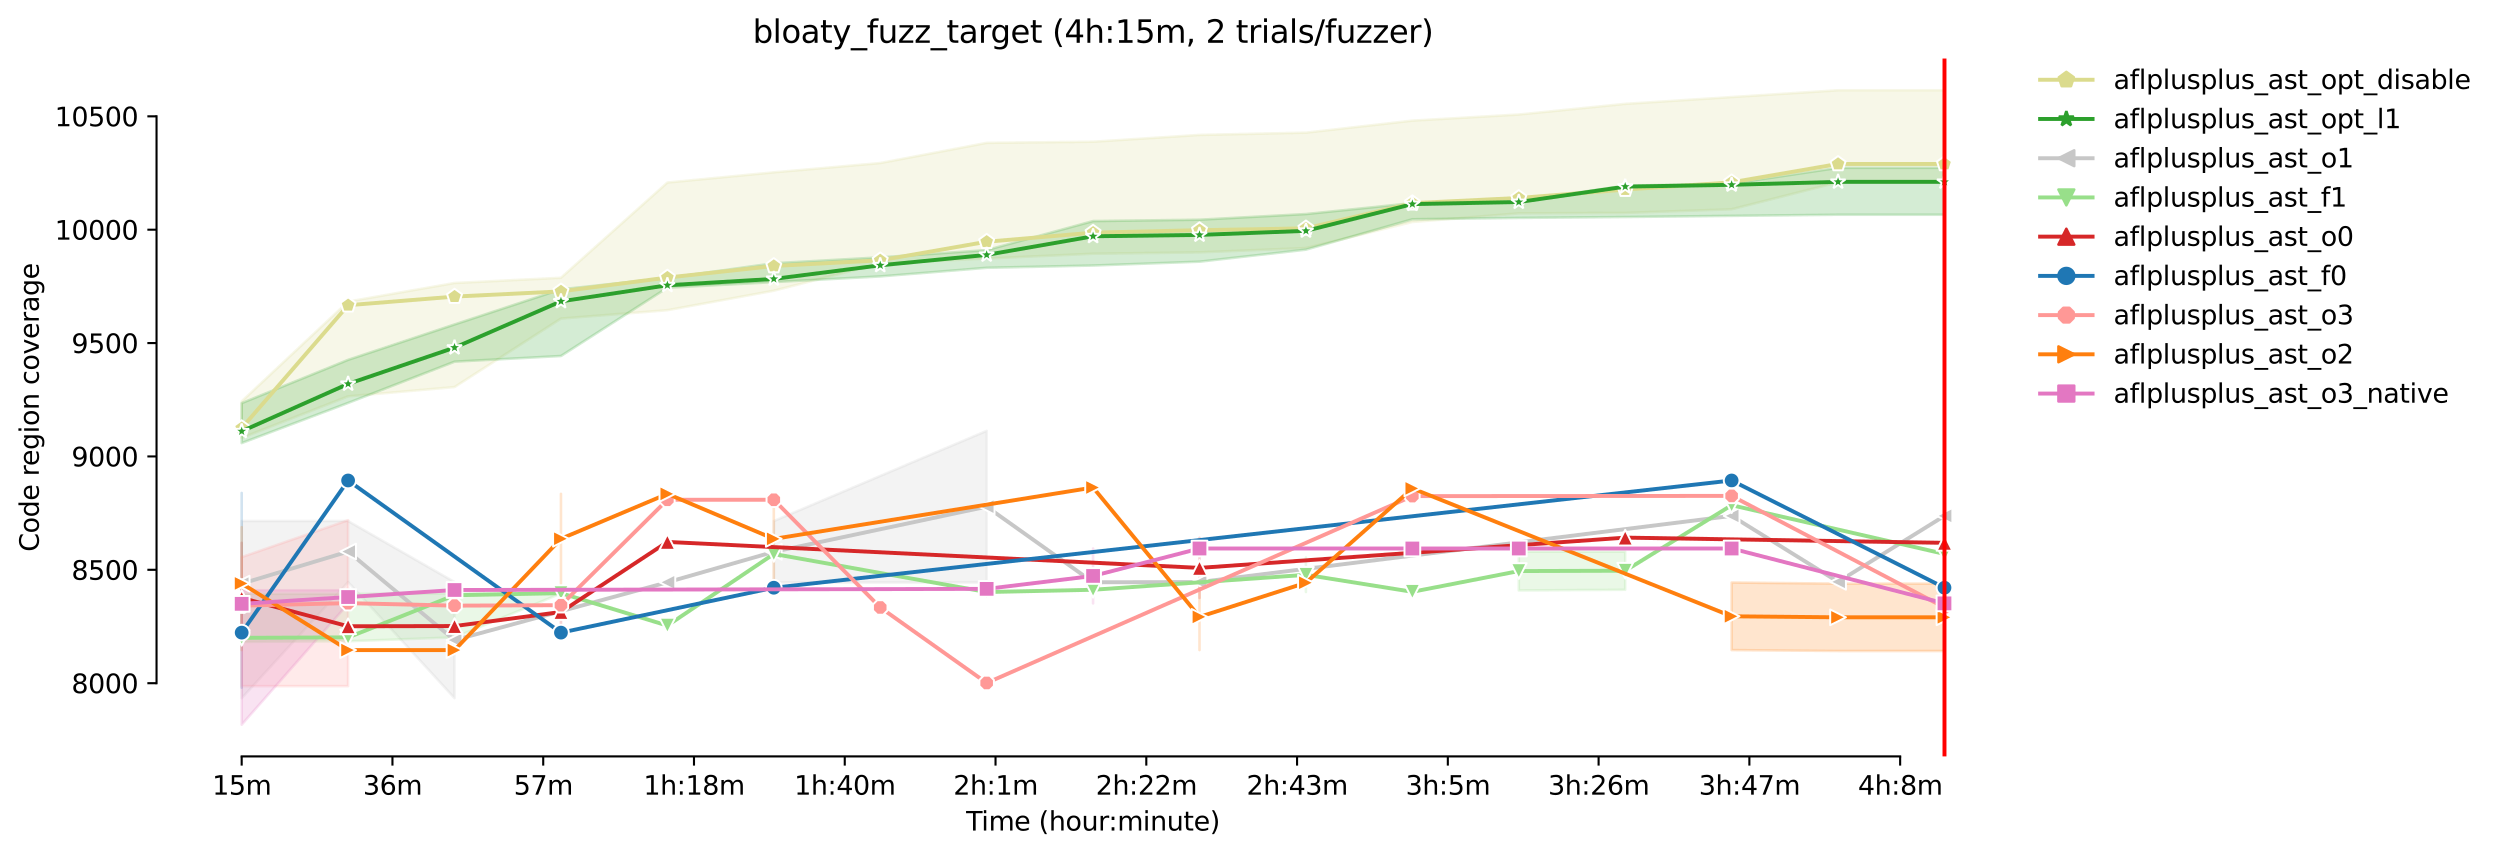 <?xml version="1.0" encoding="utf-8" standalone="no"?>
<!DOCTYPE svg PUBLIC "-//W3C//DTD SVG 1.1//EN"
  "http://www.w3.org/Graphics/SVG/1.1/DTD/svg11.dtd">
<svg xmlns:xlink="http://www.w3.org/1999/xlink" width="953.293pt" height="325.986pt" viewBox="0 0 953.293 325.986" xmlns="http://www.w3.org/2000/svg" version="1.1">
 <defs>
  <style type="text/css">*{stroke-linejoin: round; stroke-linecap: butt}</style>
 </defs>
 <g id="figure_1">
  <g id="patch_1">
   <path d="M 0 325.986 
L 953.293 325.986 
L 953.293 0 
L 0 0 
z
" style="fill: #ffffff"/>
  </g>
  <g id="axes_1">
   <g id="patch_2">
    <path d="M 59.691 288.43 
L 773.931 288.43 
L 773.931 22.318 
L 59.691 22.318 
z
" style="fill: #ffffff"/>
   </g>
   <g id="PolyCollection_1">
    <defs>
     <path id="m5e273db968" d="M 92.156 -172.947 
L 92.156 -159.026 
L 132.738 -174.849 
L 173.32 -178.394 
L 213.902 -204.505 
L 254.483 -207.704 
L 295.065 -215.14 
L 335.647 -225.515 
L 376.229 -227.418 
L 416.811 -229.233 
L 457.392 -229.752 
L 497.974 -231.395 
L 538.556 -241.338 
L 579.138 -244.624 
L 619.72 -244.796 
L 660.302 -246.18 
L 700.883 -256.469 
L 741.465 -256.469 
L 741.465 -291.572 
L 741.465 -291.572 
L 700.883 -291.572 
L 660.302 -288.978 
L 619.72 -286.385 
L 579.138 -282.321 
L 538.556 -279.986 
L 497.974 -275.404 
L 457.392 -274.539 
L 416.811 -271.945 
L 376.229 -271.513 
L 335.647 -263.818 
L 295.065 -260.273 
L 254.483 -256.382 
L 213.902 -220.068 
L 173.32 -218.08 
L 132.738 -210.99 
L 92.156 -172.947 
z
" style="stroke: #dbdb8d; stroke-opacity: 0.2"/>
    </defs>
    <g clip-path="url(#pdc53613042)">
     <use xlink:href="#m5e273db968" x="0" y="325.986" style="fill: #dbdb8d; fill-opacity: 0.2; stroke: #dbdb8d; stroke-opacity: 0.2"/>
    </g>
   </g>
   <g id="PolyCollection_2">
    <defs>
     <path id="m40a5844207" d="M 92.156 -172.255 
L 92.156 -157.038 
L 132.738 -172.341 
L 173.32 -188.078 
L 213.902 -190.239 
L 254.483 -216.264 
L 295.065 -218.426 
L 335.647 -220.587 
L 376.229 -223.873 
L 416.811 -224.737 
L 457.392 -226.207 
L 497.974 -230.79 
L 538.556 -242.376 
L 579.138 -242.894 
L 619.72 -243.24 
L 660.302 -243.672 
L 700.883 -244.105 
L 741.465 -244.105 
L 741.465 -262.002 
L 741.465 -262.002 
L 700.883 -262.002 
L 660.302 -255.95 
L 619.72 -255.172 
L 579.138 -249.379 
L 538.556 -248.514 
L 497.974 -244.364 
L 457.392 -242.203 
L 416.811 -241.684 
L 376.229 -230.617 
L 335.647 -227.85 
L 295.065 -225.602 
L 254.483 -219.982 
L 213.902 -215.659 
L 173.32 -202.257 
L 132.738 -188.769 
L 92.156 -172.255 
z
" style="stroke: #2ca02c; stroke-opacity: 0.2"/>
    </defs>
    <g clip-path="url(#pdc53613042)">
     <use xlink:href="#m40a5844207" x="0" y="325.986" style="fill: #2ca02c; fill-opacity: 0.2; stroke: #2ca02c; stroke-opacity: 0.2"/>
    </g>
   </g>
   <g id="PolyCollection_3">
    <path d="M 92.156 198.691 
L 92.156 266.218 
L 132.738 221.95 
L 173.32 266.218 
L 173.32 221.95 
L 173.32 221.95 
L 132.738 198.691 
L 92.156 198.691 
z
" clip-path="url(#pdc53613042)" style="fill: #c7c7c7; fill-opacity: 0.2; stroke: #c7c7c7; stroke-opacity: 0.2"/>
    <path d="M 295.065 198.691 
L 295.065 222.123 
L 376.229 222.123 
L 376.229 164.28 
L 376.229 164.28 
L 295.065 198.691 
z
" clip-path="url(#pdc53613042)" style="fill: #c7c7c7; fill-opacity: 0.2; stroke: #c7c7c7; stroke-opacity: 0.2"/>
    <path d="M 741.465 164.28 
L 741.465 221.863 
L 741.465 164.28 
L 741.465 164.28 
z
" clip-path="url(#pdc53613042)" style="fill: #c7c7c7; fill-opacity: 0.2; stroke: #c7c7c7; stroke-opacity: 0.2"/>
   </g>
   <g id="PolyCollection_4">
    <path d="M 92.156 226.446 
L 92.156 244.776 
L 132.738 244.516 
L 173.32 243.046 
L 213.902 226.273 
L 213.902 226.1 
L 213.902 226.1 
L 173.32 226.273 
L 132.738 226.446 
L 92.156 226.446 
z
" clip-path="url(#pdc53613042)" style="fill: #98df8a; fill-opacity: 0.2; stroke: #98df8a; stroke-opacity: 0.2"/>
    <path d="M 376.229 225.408 
L 376.229 226.1 
L 376.229 225.408 
L 376.229 225.408 
z
" clip-path="url(#pdc53613042)" style="fill: #98df8a; fill-opacity: 0.2; stroke: #98df8a; stroke-opacity: 0.2"/>
    <path d="M 497.974 212.612 
L 497.974 225.754 
L 497.974 212.612 
L 497.974 212.612 
z
" clip-path="url(#pdc53613042)" style="fill: #98df8a; fill-opacity: 0.2; stroke: #98df8a; stroke-opacity: 0.2"/>
    <path d="M 579.138 210.364 
L 579.138 225.149 
L 619.72 224.889 
L 619.72 210.364 
L 619.72 210.364 
L 579.138 210.364 
z
" clip-path="url(#pdc53613042)" style="fill: #98df8a; fill-opacity: 0.2; stroke: #98df8a; stroke-opacity: 0.2"/>
    <path d="M 741.465 192.639 
L 741.465 224.889 
L 741.465 192.639 
L 741.465 192.639 
z
" clip-path="url(#pdc53613042)" style="fill: #98df8a; fill-opacity: 0.2; stroke: #98df8a; stroke-opacity: 0.2"/>
   </g>
   <g id="PolyCollection_5">
    <path d="M 92.156 206.992 
L 92.156 238.896 
L 92.156 206.992 
L 92.156 206.992 
z
" clip-path="url(#pdc53613042)" style="fill: #d62728; fill-opacity: 0.2; stroke: #d62728; stroke-opacity: 0.2"/>
    <path d="M 213.902 228.002 
L 213.902 238.723 
L 213.902 228.002 
L 213.902 228.002 
z
" clip-path="url(#pdc53613042)" style="fill: #d62728; fill-opacity: 0.2; stroke: #d62728; stroke-opacity: 0.2"/>
    <path d="M 457.392 205.09 
L 457.392 228.002 
L 457.392 205.09 
L 457.392 205.09 
z
" clip-path="url(#pdc53613042)" style="fill: #d62728; fill-opacity: 0.2; stroke: #d62728; stroke-opacity: 0.2"/>
    <path d="M 741.465 205.003 
L 741.465 228.002 
L 741.465 205.003 
L 741.465 205.003 
z
" clip-path="url(#pdc53613042)" style="fill: #d62728; fill-opacity: 0.2; stroke: #d62728; stroke-opacity: 0.2"/>
   </g>
   <g id="PolyCollection_6">
    <path d="M 92.156 187.97 
L 92.156 262.241 
L 92.156 187.97 
L 92.156 187.97 
z
" clip-path="url(#pdc53613042)" style="fill: #1f77b4; fill-opacity: 0.2; stroke: #1f77b4; stroke-opacity: 0.2"/>
    <path d="M 741.465 183.215 
L 741.465 262.241 
L 741.465 183.215 
L 741.465 183.215 
z
" clip-path="url(#pdc53613042)" style="fill: #1f77b4; fill-opacity: 0.2; stroke: #1f77b4; stroke-opacity: 0.2"/>
   </g>
   <g id="PolyCollection_7">
    <path d="M 92.156 212.439 
L 92.156 261.636 
L 132.738 261.636 
L 132.738 198.346 
L 132.738 198.346 
L 92.156 212.439 
z
" clip-path="url(#pdc53613042)" style="fill: #ff9896; fill-opacity: 0.2; stroke: #ff9896; stroke-opacity: 0.2"/>
    <path d="M 741.465 189.094 
L 741.465 260.425 
L 741.465 189.094 
L 741.465 189.094 
z
" clip-path="url(#pdc53613042)" style="fill: #ff9896; fill-opacity: 0.2; stroke: #ff9896; stroke-opacity: 0.2"/>
   </g>
   <g id="PolyCollection_8">
    <path d="M 92.156 201.026 
L 92.156 247.888 
L 92.156 201.026 
L 92.156 201.026 
z
" clip-path="url(#pdc53613042)" style="fill: #ff7f0e; fill-opacity: 0.2; stroke: #ff7f0e; stroke-opacity: 0.2"/>
    <path d="M 213.902 188.316 
L 213.902 222.555 
L 213.902 188.316 
L 213.902 188.316 
z
" clip-path="url(#pdc53613042)" style="fill: #ff7f0e; fill-opacity: 0.2; stroke: #ff7f0e; stroke-opacity: 0.2"/>
    <path d="M 295.065 188.316 
L 295.065 222.641 
L 295.065 188.316 
L 295.065 188.316 
z
" clip-path="url(#pdc53613042)" style="fill: #ff7f0e; fill-opacity: 0.2; stroke: #ff7f0e; stroke-opacity: 0.2"/>
    <path d="M 457.392 222.555 
L 457.392 247.888 
L 457.392 222.555 
L 457.392 222.555 
z
" clip-path="url(#pdc53613042)" style="fill: #ff7f0e; fill-opacity: 0.2; stroke: #ff7f0e; stroke-opacity: 0.2"/>
    <path d="M 660.302 222.123 
L 660.302 247.888 
L 700.883 248.234 
L 741.465 248.234 
L 741.465 222.555 
L 741.465 222.555 
L 700.883 222.555 
L 660.302 222.123 
z
" clip-path="url(#pdc53613042)" style="fill: #ff7f0e; fill-opacity: 0.2; stroke: #ff7f0e; stroke-opacity: 0.2"/>
   </g>
   <g id="PolyCollection_9">
    <path d="M 92.156 225.062 
L 92.156 276.334 
L 132.738 230.25 
L 132.738 225.062 
L 132.738 225.062 
L 92.156 225.062 
z
" clip-path="url(#pdc53613042)" style="fill: #e377c2; fill-opacity: 0.2; stroke: #e377c2; stroke-opacity: 0.2"/>
    <path d="M 416.811 209.153 
L 416.811 230.077 
L 416.811 209.153 
L 416.811 209.153 
z
" clip-path="url(#pdc53613042)" style="fill: #e377c2; fill-opacity: 0.2; stroke: #e377c2; stroke-opacity: 0.2"/>
    <path d="M 741.465 209.153 
L 741.465 276.334 
L 741.465 209.153 
L 741.465 209.153 
z
" clip-path="url(#pdc53613042)" style="fill: #e377c2; fill-opacity: 0.2; stroke: #e377c2; stroke-opacity: 0.2"/>
   </g>
   <g id="matplotlib.axis_1">
    <g id="xtick_1">
     <g id="line2d_1">
      <defs>
       <path id="m9dbf343d6d" d="M 0 0 
L 0 3.5 
" style="stroke: #000000; stroke-width: 0.8"/>
      </defs>
      <g>
       <use xlink:href="#m9dbf343d6d" x="92.156" y="288.43" style="stroke: #000000; stroke-width: 0.8"/>
      </g>
     </g>
     <g id="text_1">
      <!-- 15m -->
      <g transform="translate(80.923 303.029)scale(0.1 -0.1)">
       <defs>
        <path id="DejaVuSans-31" d="M 794 531 
L 1825 531 
L 1825 4091 
L 703 3866 
L 703 4441 
L 1819 4666 
L 2450 4666 
L 2450 531 
L 3481 531 
L 3481 0 
L 794 0 
L 794 531 
z
" transform="scale(0.016)"/>
        <path id="DejaVuSans-35" d="M 691 4666 
L 3169 4666 
L 3169 4134 
L 1269 4134 
L 1269 2991 
Q 1406 3038 1543 3061 
Q 1681 3084 1819 3084 
Q 2600 3084 3056 2656 
Q 3513 2228 3513 1497 
Q 3513 744 3044 326 
Q 2575 -91 1722 -91 
Q 1428 -91 1123 -41 
Q 819 9 494 109 
L 494 744 
Q 775 591 1075 516 
Q 1375 441 1709 441 
Q 2250 441 2565 725 
Q 2881 1009 2881 1497 
Q 2881 1984 2565 2268 
Q 2250 2553 1709 2553 
Q 1456 2553 1204 2497 
Q 953 2441 691 2322 
L 691 4666 
z
" transform="scale(0.016)"/>
        <path id="DejaVuSans-6d" d="M 3328 2828 
Q 3544 3216 3844 3400 
Q 4144 3584 4550 3584 
Q 5097 3584 5394 3201 
Q 5691 2819 5691 2113 
L 5691 0 
L 5113 0 
L 5113 2094 
Q 5113 2597 4934 2840 
Q 4756 3084 4391 3084 
Q 3944 3084 3684 2787 
Q 3425 2491 3425 1978 
L 3425 0 
L 2847 0 
L 2847 2094 
Q 2847 2600 2669 2842 
Q 2491 3084 2119 3084 
Q 1678 3084 1418 2786 
Q 1159 2488 1159 1978 
L 1159 0 
L 581 0 
L 581 3500 
L 1159 3500 
L 1159 2956 
Q 1356 3278 1631 3431 
Q 1906 3584 2284 3584 
Q 2666 3584 2933 3390 
Q 3200 3197 3328 2828 
z
" transform="scale(0.016)"/>
       </defs>
       <use xlink:href="#DejaVuSans-31"/>
       <use xlink:href="#DejaVuSans-35" x="63.623"/>
       <use xlink:href="#DejaVuSans-6d" x="127.246"/>
      </g>
     </g>
    </g>
    <g id="xtick_2">
     <g id="line2d_2">
      <g>
       <use xlink:href="#m9dbf343d6d" x="149.647" y="288.43" style="stroke: #000000; stroke-width: 0.8"/>
      </g>
     </g>
     <g id="text_2">
      <!-- 36m -->
      <g transform="translate(138.414 303.029)scale(0.1 -0.1)">
       <defs>
        <path id="DejaVuSans-33" d="M 2597 2516 
Q 3050 2419 3304 2112 
Q 3559 1806 3559 1356 
Q 3559 666 3084 287 
Q 2609 -91 1734 -91 
Q 1441 -91 1130 -33 
Q 819 25 488 141 
L 488 750 
Q 750 597 1062 519 
Q 1375 441 1716 441 
Q 2309 441 2620 675 
Q 2931 909 2931 1356 
Q 2931 1769 2642 2001 
Q 2353 2234 1838 2234 
L 1294 2234 
L 1294 2753 
L 1863 2753 
Q 2328 2753 2575 2939 
Q 2822 3125 2822 3475 
Q 2822 3834 2567 4026 
Q 2313 4219 1838 4219 
Q 1578 4219 1281 4162 
Q 984 4106 628 3988 
L 628 4550 
Q 988 4650 1302 4700 
Q 1616 4750 1894 4750 
Q 2613 4750 3031 4423 
Q 3450 4097 3450 3541 
Q 3450 3153 3228 2886 
Q 3006 2619 2597 2516 
z
" transform="scale(0.016)"/>
        <path id="DejaVuSans-36" d="M 2113 2584 
Q 1688 2584 1439 2293 
Q 1191 2003 1191 1497 
Q 1191 994 1439 701 
Q 1688 409 2113 409 
Q 2538 409 2786 701 
Q 3034 994 3034 1497 
Q 3034 2003 2786 2293 
Q 2538 2584 2113 2584 
z
M 3366 4563 
L 3366 3988 
Q 3128 4100 2886 4159 
Q 2644 4219 2406 4219 
Q 1781 4219 1451 3797 
Q 1122 3375 1075 2522 
Q 1259 2794 1537 2939 
Q 1816 3084 2150 3084 
Q 2853 3084 3261 2657 
Q 3669 2231 3669 1497 
Q 3669 778 3244 343 
Q 2819 -91 2113 -91 
Q 1303 -91 875 529 
Q 447 1150 447 2328 
Q 447 3434 972 4092 
Q 1497 4750 2381 4750 
Q 2619 4750 2861 4703 
Q 3103 4656 3366 4563 
z
" transform="scale(0.016)"/>
       </defs>
       <use xlink:href="#DejaVuSans-33"/>
       <use xlink:href="#DejaVuSans-36" x="63.623"/>
       <use xlink:href="#DejaVuSans-6d" x="127.246"/>
      </g>
     </g>
    </g>
    <g id="xtick_3">
     <g id="line2d_3">
      <g>
       <use xlink:href="#m9dbf343d6d" x="207.138" y="288.43" style="stroke: #000000; stroke-width: 0.8"/>
      </g>
     </g>
     <g id="text_3">
      <!-- 57m -->
      <g transform="translate(195.905 303.029)scale(0.1 -0.1)">
       <defs>
        <path id="DejaVuSans-37" d="M 525 4666 
L 3525 4666 
L 3525 4397 
L 1831 0 
L 1172 0 
L 2766 4134 
L 525 4134 
L 525 4666 
z
" transform="scale(0.016)"/>
       </defs>
       <use xlink:href="#DejaVuSans-35"/>
       <use xlink:href="#DejaVuSans-37" x="63.623"/>
       <use xlink:href="#DejaVuSans-6d" x="127.246"/>
      </g>
     </g>
    </g>
    <g id="xtick_4">
     <g id="line2d_4">
      <g>
       <use xlink:href="#m9dbf343d6d" x="264.629" y="288.43" style="stroke: #000000; stroke-width: 0.8"/>
      </g>
     </g>
     <g id="text_4">
      <!-- 1h:18m -->
      <g transform="translate(245.362 303.029)scale(0.1 -0.1)">
       <defs>
        <path id="DejaVuSans-68" d="M 3513 2113 
L 3513 0 
L 2938 0 
L 2938 2094 
Q 2938 2591 2744 2837 
Q 2550 3084 2163 3084 
Q 1697 3084 1428 2787 
Q 1159 2491 1159 1978 
L 1159 0 
L 581 0 
L 581 4863 
L 1159 4863 
L 1159 2956 
Q 1366 3272 1645 3428 
Q 1925 3584 2291 3584 
Q 2894 3584 3203 3211 
Q 3513 2838 3513 2113 
z
" transform="scale(0.016)"/>
        <path id="DejaVuSans-3a" d="M 750 794 
L 1409 794 
L 1409 0 
L 750 0 
L 750 794 
z
M 750 3309 
L 1409 3309 
L 1409 2516 
L 750 2516 
L 750 3309 
z
" transform="scale(0.016)"/>
        <path id="DejaVuSans-38" d="M 2034 2216 
Q 1584 2216 1326 1975 
Q 1069 1734 1069 1313 
Q 1069 891 1326 650 
Q 1584 409 2034 409 
Q 2484 409 2743 651 
Q 3003 894 3003 1313 
Q 3003 1734 2745 1975 
Q 2488 2216 2034 2216 
z
M 1403 2484 
Q 997 2584 770 2862 
Q 544 3141 544 3541 
Q 544 4100 942 4425 
Q 1341 4750 2034 4750 
Q 2731 4750 3128 4425 
Q 3525 4100 3525 3541 
Q 3525 3141 3298 2862 
Q 3072 2584 2669 2484 
Q 3125 2378 3379 2068 
Q 3634 1759 3634 1313 
Q 3634 634 3220 271 
Q 2806 -91 2034 -91 
Q 1263 -91 848 271 
Q 434 634 434 1313 
Q 434 1759 690 2068 
Q 947 2378 1403 2484 
z
M 1172 3481 
Q 1172 3119 1398 2916 
Q 1625 2713 2034 2713 
Q 2441 2713 2670 2916 
Q 2900 3119 2900 3481 
Q 2900 3844 2670 4047 
Q 2441 4250 2034 4250 
Q 1625 4250 1398 4047 
Q 1172 3844 1172 3481 
z
" transform="scale(0.016)"/>
       </defs>
       <use xlink:href="#DejaVuSans-31"/>
       <use xlink:href="#DejaVuSans-68" x="63.623"/>
       <use xlink:href="#DejaVuSans-3a" x="127.002"/>
       <use xlink:href="#DejaVuSans-31" x="160.693"/>
       <use xlink:href="#DejaVuSans-38" x="224.316"/>
       <use xlink:href="#DejaVuSans-6d" x="287.939"/>
      </g>
     </g>
    </g>
    <g id="xtick_5">
     <g id="line2d_5">
      <g>
       <use xlink:href="#m9dbf343d6d" x="322.12" y="288.43" style="stroke: #000000; stroke-width: 0.8"/>
      </g>
     </g>
     <g id="text_5">
      <!-- 1h:40m -->
      <g transform="translate(302.853 303.029)scale(0.1 -0.1)">
       <defs>
        <path id="DejaVuSans-34" d="M 2419 4116 
L 825 1625 
L 2419 1625 
L 2419 4116 
z
M 2253 4666 
L 3047 4666 
L 3047 1625 
L 3713 1625 
L 3713 1100 
L 3047 1100 
L 3047 0 
L 2419 0 
L 2419 1100 
L 313 1100 
L 313 1709 
L 2253 4666 
z
" transform="scale(0.016)"/>
        <path id="DejaVuSans-30" d="M 2034 4250 
Q 1547 4250 1301 3770 
Q 1056 3291 1056 2328 
Q 1056 1369 1301 889 
Q 1547 409 2034 409 
Q 2525 409 2770 889 
Q 3016 1369 3016 2328 
Q 3016 3291 2770 3770 
Q 2525 4250 2034 4250 
z
M 2034 4750 
Q 2819 4750 3233 4129 
Q 3647 3509 3647 2328 
Q 3647 1150 3233 529 
Q 2819 -91 2034 -91 
Q 1250 -91 836 529 
Q 422 1150 422 2328 
Q 422 3509 836 4129 
Q 1250 4750 2034 4750 
z
" transform="scale(0.016)"/>
       </defs>
       <use xlink:href="#DejaVuSans-31"/>
       <use xlink:href="#DejaVuSans-68" x="63.623"/>
       <use xlink:href="#DejaVuSans-3a" x="127.002"/>
       <use xlink:href="#DejaVuSans-34" x="160.693"/>
       <use xlink:href="#DejaVuSans-30" x="224.316"/>
       <use xlink:href="#DejaVuSans-6d" x="287.939"/>
      </g>
     </g>
    </g>
    <g id="xtick_6">
     <g id="line2d_6">
      <g>
       <use xlink:href="#m9dbf343d6d" x="379.611" y="288.43" style="stroke: #000000; stroke-width: 0.8"/>
      </g>
     </g>
     <g id="text_6">
      <!-- 2h:1m -->
      <g transform="translate(363.525 303.029)scale(0.1 -0.1)">
       <defs>
        <path id="DejaVuSans-32" d="M 1228 531 
L 3431 531 
L 3431 0 
L 469 0 
L 469 531 
Q 828 903 1448 1529 
Q 2069 2156 2228 2338 
Q 2531 2678 2651 2914 
Q 2772 3150 2772 3378 
Q 2772 3750 2511 3984 
Q 2250 4219 1831 4219 
Q 1534 4219 1204 4116 
Q 875 4013 500 3803 
L 500 4441 
Q 881 4594 1212 4672 
Q 1544 4750 1819 4750 
Q 2544 4750 2975 4387 
Q 3406 4025 3406 3419 
Q 3406 3131 3298 2873 
Q 3191 2616 2906 2266 
Q 2828 2175 2409 1742 
Q 1991 1309 1228 531 
z
" transform="scale(0.016)"/>
       </defs>
       <use xlink:href="#DejaVuSans-32"/>
       <use xlink:href="#DejaVuSans-68" x="63.623"/>
       <use xlink:href="#DejaVuSans-3a" x="127.002"/>
       <use xlink:href="#DejaVuSans-31" x="160.693"/>
       <use xlink:href="#DejaVuSans-6d" x="224.316"/>
      </g>
     </g>
    </g>
    <g id="xtick_7">
     <g id="line2d_7">
      <g>
       <use xlink:href="#m9dbf343d6d" x="437.102" y="288.43" style="stroke: #000000; stroke-width: 0.8"/>
      </g>
     </g>
     <g id="text_7">
      <!-- 2h:22m -->
      <g transform="translate(417.834 303.029)scale(0.1 -0.1)">
       <use xlink:href="#DejaVuSans-32"/>
       <use xlink:href="#DejaVuSans-68" x="63.623"/>
       <use xlink:href="#DejaVuSans-3a" x="127.002"/>
       <use xlink:href="#DejaVuSans-32" x="160.693"/>
       <use xlink:href="#DejaVuSans-32" x="224.316"/>
       <use xlink:href="#DejaVuSans-6d" x="287.939"/>
      </g>
     </g>
    </g>
    <g id="xtick_8">
     <g id="line2d_8">
      <g>
       <use xlink:href="#m9dbf343d6d" x="494.592" y="288.43" style="stroke: #000000; stroke-width: 0.8"/>
      </g>
     </g>
     <g id="text_8">
      <!-- 2h:43m -->
      <g transform="translate(475.325 303.029)scale(0.1 -0.1)">
       <use xlink:href="#DejaVuSans-32"/>
       <use xlink:href="#DejaVuSans-68" x="63.623"/>
       <use xlink:href="#DejaVuSans-3a" x="127.002"/>
       <use xlink:href="#DejaVuSans-34" x="160.693"/>
       <use xlink:href="#DejaVuSans-33" x="224.316"/>
       <use xlink:href="#DejaVuSans-6d" x="287.939"/>
      </g>
     </g>
    </g>
    <g id="xtick_9">
     <g id="line2d_9">
      <g>
       <use xlink:href="#m9dbf343d6d" x="552.083" y="288.43" style="stroke: #000000; stroke-width: 0.8"/>
      </g>
     </g>
     <g id="text_9">
      <!-- 3h:5m -->
      <g transform="translate(535.997 303.029)scale(0.1 -0.1)">
       <use xlink:href="#DejaVuSans-33"/>
       <use xlink:href="#DejaVuSans-68" x="63.623"/>
       <use xlink:href="#DejaVuSans-3a" x="127.002"/>
       <use xlink:href="#DejaVuSans-35" x="160.693"/>
       <use xlink:href="#DejaVuSans-6d" x="224.316"/>
      </g>
     </g>
    </g>
    <g id="xtick_10">
     <g id="line2d_10">
      <g>
       <use xlink:href="#m9dbf343d6d" x="609.574" y="288.43" style="stroke: #000000; stroke-width: 0.8"/>
      </g>
     </g>
     <g id="text_10">
      <!-- 3h:26m -->
      <g transform="translate(590.307 303.029)scale(0.1 -0.1)">
       <use xlink:href="#DejaVuSans-33"/>
       <use xlink:href="#DejaVuSans-68" x="63.623"/>
       <use xlink:href="#DejaVuSans-3a" x="127.002"/>
       <use xlink:href="#DejaVuSans-32" x="160.693"/>
       <use xlink:href="#DejaVuSans-36" x="224.316"/>
       <use xlink:href="#DejaVuSans-6d" x="287.939"/>
      </g>
     </g>
    </g>
    <g id="xtick_11">
     <g id="line2d_11">
      <g>
       <use xlink:href="#m9dbf343d6d" x="667.065" y="288.43" style="stroke: #000000; stroke-width: 0.8"/>
      </g>
     </g>
     <g id="text_11">
      <!-- 3h:47m -->
      <g transform="translate(647.798 303.029)scale(0.1 -0.1)">
       <use xlink:href="#DejaVuSans-33"/>
       <use xlink:href="#DejaVuSans-68" x="63.623"/>
       <use xlink:href="#DejaVuSans-3a" x="127.002"/>
       <use xlink:href="#DejaVuSans-34" x="160.693"/>
       <use xlink:href="#DejaVuSans-37" x="224.316"/>
       <use xlink:href="#DejaVuSans-6d" x="287.939"/>
      </g>
     </g>
    </g>
    <g id="xtick_12">
     <g id="line2d_12">
      <g>
       <use xlink:href="#m9dbf343d6d" x="724.556" y="288.43" style="stroke: #000000; stroke-width: 0.8"/>
      </g>
     </g>
     <g id="text_12">
      <!-- 4h:8m -->
      <g transform="translate(708.47 303.029)scale(0.1 -0.1)">
       <use xlink:href="#DejaVuSans-34"/>
       <use xlink:href="#DejaVuSans-68" x="63.623"/>
       <use xlink:href="#DejaVuSans-3a" x="127.002"/>
       <use xlink:href="#DejaVuSans-38" x="160.693"/>
       <use xlink:href="#DejaVuSans-6d" x="224.316"/>
      </g>
     </g>
    </g>
    <g id="text_13">
     <!-- Time (hour:minute) -->
     <g transform="translate(368.404 316.707)scale(0.1 -0.1)">
      <defs>
       <path id="DejaVuSans-54" d="M -19 4666 
L 3928 4666 
L 3928 4134 
L 2272 4134 
L 2272 0 
L 1638 0 
L 1638 4134 
L -19 4134 
L -19 4666 
z
" transform="scale(0.016)"/>
       <path id="DejaVuSans-69" d="M 603 3500 
L 1178 3500 
L 1178 0 
L 603 0 
L 603 3500 
z
M 603 4863 
L 1178 4863 
L 1178 4134 
L 603 4134 
L 603 4863 
z
" transform="scale(0.016)"/>
       <path id="DejaVuSans-65" d="M 3597 1894 
L 3597 1613 
L 953 1613 
Q 991 1019 1311 708 
Q 1631 397 2203 397 
Q 2534 397 2845 478 
Q 3156 559 3463 722 
L 3463 178 
Q 3153 47 2828 -22 
Q 2503 -91 2169 -91 
Q 1331 -91 842 396 
Q 353 884 353 1716 
Q 353 2575 817 3079 
Q 1281 3584 2069 3584 
Q 2775 3584 3186 3129 
Q 3597 2675 3597 1894 
z
M 3022 2063 
Q 3016 2534 2758 2815 
Q 2500 3097 2075 3097 
Q 1594 3097 1305 2825 
Q 1016 2553 972 2059 
L 3022 2063 
z
" transform="scale(0.016)"/>
       <path id="DejaVuSans-20" transform="scale(0.016)"/>
       <path id="DejaVuSans-28" d="M 1984 4856 
Q 1566 4138 1362 3434 
Q 1159 2731 1159 2009 
Q 1159 1288 1364 580 
Q 1569 -128 1984 -844 
L 1484 -844 
Q 1016 -109 783 600 
Q 550 1309 550 2009 
Q 550 2706 781 3412 
Q 1013 4119 1484 4856 
L 1984 4856 
z
" transform="scale(0.016)"/>
       <path id="DejaVuSans-6f" d="M 1959 3097 
Q 1497 3097 1228 2736 
Q 959 2375 959 1747 
Q 959 1119 1226 758 
Q 1494 397 1959 397 
Q 2419 397 2687 759 
Q 2956 1122 2956 1747 
Q 2956 2369 2687 2733 
Q 2419 3097 1959 3097 
z
M 1959 3584 
Q 2709 3584 3137 3096 
Q 3566 2609 3566 1747 
Q 3566 888 3137 398 
Q 2709 -91 1959 -91 
Q 1206 -91 779 398 
Q 353 888 353 1747 
Q 353 2609 779 3096 
Q 1206 3584 1959 3584 
z
" transform="scale(0.016)"/>
       <path id="DejaVuSans-75" d="M 544 1381 
L 544 3500 
L 1119 3500 
L 1119 1403 
Q 1119 906 1312 657 
Q 1506 409 1894 409 
Q 2359 409 2629 706 
Q 2900 1003 2900 1516 
L 2900 3500 
L 3475 3500 
L 3475 0 
L 2900 0 
L 2900 538 
Q 2691 219 2414 64 
Q 2138 -91 1772 -91 
Q 1169 -91 856 284 
Q 544 659 544 1381 
z
M 1991 3584 
L 1991 3584 
z
" transform="scale(0.016)"/>
       <path id="DejaVuSans-72" d="M 2631 2963 
Q 2534 3019 2420 3045 
Q 2306 3072 2169 3072 
Q 1681 3072 1420 2755 
Q 1159 2438 1159 1844 
L 1159 0 
L 581 0 
L 581 3500 
L 1159 3500 
L 1159 2956 
Q 1341 3275 1631 3429 
Q 1922 3584 2338 3584 
Q 2397 3584 2469 3576 
Q 2541 3569 2628 3553 
L 2631 2963 
z
" transform="scale(0.016)"/>
       <path id="DejaVuSans-6e" d="M 3513 2113 
L 3513 0 
L 2938 0 
L 2938 2094 
Q 2938 2591 2744 2837 
Q 2550 3084 2163 3084 
Q 1697 3084 1428 2787 
Q 1159 2491 1159 1978 
L 1159 0 
L 581 0 
L 581 3500 
L 1159 3500 
L 1159 2956 
Q 1366 3272 1645 3428 
Q 1925 3584 2291 3584 
Q 2894 3584 3203 3211 
Q 3513 2838 3513 2113 
z
" transform="scale(0.016)"/>
       <path id="DejaVuSans-74" d="M 1172 4494 
L 1172 3500 
L 2356 3500 
L 2356 3053 
L 1172 3053 
L 1172 1153 
Q 1172 725 1289 603 
Q 1406 481 1766 481 
L 2356 481 
L 2356 0 
L 1766 0 
Q 1100 0 847 248 
Q 594 497 594 1153 
L 594 3053 
L 172 3053 
L 172 3500 
L 594 3500 
L 594 4494 
L 1172 4494 
z
" transform="scale(0.016)"/>
       <path id="DejaVuSans-29" d="M 513 4856 
L 1013 4856 
Q 1481 4119 1714 3412 
Q 1947 2706 1947 2009 
Q 1947 1309 1714 600 
Q 1481 -109 1013 -844 
L 513 -844 
Q 928 -128 1133 580 
Q 1338 1288 1338 2009 
Q 1338 2731 1133 3434 
Q 928 4138 513 4856 
z
" transform="scale(0.016)"/>
      </defs>
      <use xlink:href="#DejaVuSans-54"/>
      <use xlink:href="#DejaVuSans-69" x="57.959"/>
      <use xlink:href="#DejaVuSans-6d" x="85.742"/>
      <use xlink:href="#DejaVuSans-65" x="183.154"/>
      <use xlink:href="#DejaVuSans-20" x="244.678"/>
      <use xlink:href="#DejaVuSans-28" x="276.465"/>
      <use xlink:href="#DejaVuSans-68" x="315.479"/>
      <use xlink:href="#DejaVuSans-6f" x="378.857"/>
      <use xlink:href="#DejaVuSans-75" x="440.039"/>
      <use xlink:href="#DejaVuSans-72" x="503.418"/>
      <use xlink:href="#DejaVuSans-3a" x="542.781"/>
      <use xlink:href="#DejaVuSans-6d" x="576.473"/>
      <use xlink:href="#DejaVuSans-69" x="673.885"/>
      <use xlink:href="#DejaVuSans-6e" x="701.668"/>
      <use xlink:href="#DejaVuSans-75" x="765.047"/>
      <use xlink:href="#DejaVuSans-74" x="828.426"/>
      <use xlink:href="#DejaVuSans-65" x="867.635"/>
      <use xlink:href="#DejaVuSans-29" x="929.158"/>
     </g>
    </g>
   </g>
   <g id="matplotlib.axis_2">
    <g id="ytick_1">
     <g id="line2d_13">
      <defs>
       <path id="m614f85adc1" d="M 0 0 
L -3.5 0 
" style="stroke: #000000; stroke-width: 0.8"/>
      </defs>
      <g>
       <use xlink:href="#m614f85adc1" x="59.691" y="260.512" style="stroke: #000000; stroke-width: 0.8"/>
      </g>
     </g>
     <g id="text_14">
      <!-- 8000 -->
      <g transform="translate(27.241 264.311)scale(0.1 -0.1)">
       <use xlink:href="#DejaVuSans-38"/>
       <use xlink:href="#DejaVuSans-30" x="63.623"/>
       <use xlink:href="#DejaVuSans-30" x="127.246"/>
       <use xlink:href="#DejaVuSans-30" x="190.869"/>
      </g>
     </g>
    </g>
    <g id="ytick_2">
     <g id="line2d_14">
      <g>
       <use xlink:href="#m614f85adc1" x="59.691" y="217.281" style="stroke: #000000; stroke-width: 0.8"/>
      </g>
     </g>
     <g id="text_15">
      <!-- 8500 -->
      <g transform="translate(27.241 221.08)scale(0.1 -0.1)">
       <use xlink:href="#DejaVuSans-38"/>
       <use xlink:href="#DejaVuSans-35" x="63.623"/>
       <use xlink:href="#DejaVuSans-30" x="127.246"/>
       <use xlink:href="#DejaVuSans-30" x="190.869"/>
      </g>
     </g>
    </g>
    <g id="ytick_3">
     <g id="line2d_15">
      <g>
       <use xlink:href="#m614f85adc1" x="59.691" y="174.05" style="stroke: #000000; stroke-width: 0.8"/>
      </g>
     </g>
     <g id="text_16">
      <!-- 9000 -->
      <g transform="translate(27.241 177.849)scale(0.1 -0.1)">
       <defs>
        <path id="DejaVuSans-39" d="M 703 97 
L 703 672 
Q 941 559 1184 500 
Q 1428 441 1663 441 
Q 2288 441 2617 861 
Q 2947 1281 2994 2138 
Q 2813 1869 2534 1725 
Q 2256 1581 1919 1581 
Q 1219 1581 811 2004 
Q 403 2428 403 3163 
Q 403 3881 828 4315 
Q 1253 4750 1959 4750 
Q 2769 4750 3195 4129 
Q 3622 3509 3622 2328 
Q 3622 1225 3098 567 
Q 2575 -91 1691 -91 
Q 1453 -91 1209 -44 
Q 966 3 703 97 
z
M 1959 2075 
Q 2384 2075 2632 2365 
Q 2881 2656 2881 3163 
Q 2881 3666 2632 3958 
Q 2384 4250 1959 4250 
Q 1534 4250 1286 3958 
Q 1038 3666 1038 3163 
Q 1038 2656 1286 2365 
Q 1534 2075 1959 2075 
z
" transform="scale(0.016)"/>
       </defs>
       <use xlink:href="#DejaVuSans-39"/>
       <use xlink:href="#DejaVuSans-30" x="63.623"/>
       <use xlink:href="#DejaVuSans-30" x="127.246"/>
       <use xlink:href="#DejaVuSans-30" x="190.869"/>
      </g>
     </g>
    </g>
    <g id="ytick_4">
     <g id="line2d_16">
      <g>
       <use xlink:href="#m614f85adc1" x="59.691" y="130.819" style="stroke: #000000; stroke-width: 0.8"/>
      </g>
     </g>
     <g id="text_17">
      <!-- 9500 -->
      <g transform="translate(27.241 134.618)scale(0.1 -0.1)">
       <use xlink:href="#DejaVuSans-39"/>
       <use xlink:href="#DejaVuSans-35" x="63.623"/>
       <use xlink:href="#DejaVuSans-30" x="127.246"/>
       <use xlink:href="#DejaVuSans-30" x="190.869"/>
      </g>
     </g>
    </g>
    <g id="ytick_5">
     <g id="line2d_17">
      <g>
       <use xlink:href="#m614f85adc1" x="59.691" y="87.588" style="stroke: #000000; stroke-width: 0.8"/>
      </g>
     </g>
     <g id="text_18">
      <!-- 10000 -->
      <g transform="translate(20.878 91.387)scale(0.1 -0.1)">
       <use xlink:href="#DejaVuSans-31"/>
       <use xlink:href="#DejaVuSans-30" x="63.623"/>
       <use xlink:href="#DejaVuSans-30" x="127.246"/>
       <use xlink:href="#DejaVuSans-30" x="190.869"/>
       <use xlink:href="#DejaVuSans-30" x="254.492"/>
      </g>
     </g>
    </g>
    <g id="ytick_6">
     <g id="line2d_18">
      <g>
       <use xlink:href="#m614f85adc1" x="59.691" y="44.357" style="stroke: #000000; stroke-width: 0.8"/>
      </g>
     </g>
     <g id="text_19">
      <!-- 10500 -->
      <g transform="translate(20.878 48.156)scale(0.1 -0.1)">
       <use xlink:href="#DejaVuSans-31"/>
       <use xlink:href="#DejaVuSans-30" x="63.623"/>
       <use xlink:href="#DejaVuSans-35" x="127.246"/>
       <use xlink:href="#DejaVuSans-30" x="190.869"/>
       <use xlink:href="#DejaVuSans-30" x="254.492"/>
      </g>
     </g>
    </g>
    <g id="text_20">
     <!-- Code region coverage -->
     <g transform="translate(14.798 210.38)rotate(-90)scale(0.1 -0.1)">
      <defs>
       <path id="DejaVuSans-43" d="M 4122 4306 
L 4122 3641 
Q 3803 3938 3442 4084 
Q 3081 4231 2675 4231 
Q 1875 4231 1450 3742 
Q 1025 3253 1025 2328 
Q 1025 1406 1450 917 
Q 1875 428 2675 428 
Q 3081 428 3442 575 
Q 3803 722 4122 1019 
L 4122 359 
Q 3791 134 3420 21 
Q 3050 -91 2638 -91 
Q 1578 -91 968 557 
Q 359 1206 359 2328 
Q 359 3453 968 4101 
Q 1578 4750 2638 4750 
Q 3056 4750 3426 4639 
Q 3797 4528 4122 4306 
z
" transform="scale(0.016)"/>
       <path id="DejaVuSans-64" d="M 2906 2969 
L 2906 4863 
L 3481 4863 
L 3481 0 
L 2906 0 
L 2906 525 
Q 2725 213 2448 61 
Q 2172 -91 1784 -91 
Q 1150 -91 751 415 
Q 353 922 353 1747 
Q 353 2572 751 3078 
Q 1150 3584 1784 3584 
Q 2172 3584 2448 3432 
Q 2725 3281 2906 2969 
z
M 947 1747 
Q 947 1113 1208 752 
Q 1469 391 1925 391 
Q 2381 391 2643 752 
Q 2906 1113 2906 1747 
Q 2906 2381 2643 2742 
Q 2381 3103 1925 3103 
Q 1469 3103 1208 2742 
Q 947 2381 947 1747 
z
" transform="scale(0.016)"/>
       <path id="DejaVuSans-67" d="M 2906 1791 
Q 2906 2416 2648 2759 
Q 2391 3103 1925 3103 
Q 1463 3103 1205 2759 
Q 947 2416 947 1791 
Q 947 1169 1205 825 
Q 1463 481 1925 481 
Q 2391 481 2648 825 
Q 2906 1169 2906 1791 
z
M 3481 434 
Q 3481 -459 3084 -895 
Q 2688 -1331 1869 -1331 
Q 1566 -1331 1297 -1286 
Q 1028 -1241 775 -1147 
L 775 -588 
Q 1028 -725 1275 -790 
Q 1522 -856 1778 -856 
Q 2344 -856 2625 -561 
Q 2906 -266 2906 331 
L 2906 616 
Q 2728 306 2450 153 
Q 2172 0 1784 0 
Q 1141 0 747 490 
Q 353 981 353 1791 
Q 353 2603 747 3093 
Q 1141 3584 1784 3584 
Q 2172 3584 2450 3431 
Q 2728 3278 2906 2969 
L 2906 3500 
L 3481 3500 
L 3481 434 
z
" transform="scale(0.016)"/>
       <path id="DejaVuSans-63" d="M 3122 3366 
L 3122 2828 
Q 2878 2963 2633 3030 
Q 2388 3097 2138 3097 
Q 1578 3097 1268 2742 
Q 959 2388 959 1747 
Q 959 1106 1268 751 
Q 1578 397 2138 397 
Q 2388 397 2633 464 
Q 2878 531 3122 666 
L 3122 134 
Q 2881 22 2623 -34 
Q 2366 -91 2075 -91 
Q 1284 -91 818 406 
Q 353 903 353 1747 
Q 353 2603 823 3093 
Q 1294 3584 2113 3584 
Q 2378 3584 2631 3529 
Q 2884 3475 3122 3366 
z
" transform="scale(0.016)"/>
       <path id="DejaVuSans-76" d="M 191 3500 
L 800 3500 
L 1894 563 
L 2988 3500 
L 3597 3500 
L 2284 0 
L 1503 0 
L 191 3500 
z
" transform="scale(0.016)"/>
       <path id="DejaVuSans-61" d="M 2194 1759 
Q 1497 1759 1228 1600 
Q 959 1441 959 1056 
Q 959 750 1161 570 
Q 1363 391 1709 391 
Q 2188 391 2477 730 
Q 2766 1069 2766 1631 
L 2766 1759 
L 2194 1759 
z
M 3341 1997 
L 3341 0 
L 2766 0 
L 2766 531 
Q 2569 213 2275 61 
Q 1981 -91 1556 -91 
Q 1019 -91 701 211 
Q 384 513 384 1019 
Q 384 1609 779 1909 
Q 1175 2209 1959 2209 
L 2766 2209 
L 2766 2266 
Q 2766 2663 2505 2880 
Q 2244 3097 1772 3097 
Q 1472 3097 1187 3025 
Q 903 2953 641 2809 
L 641 3341 
Q 956 3463 1253 3523 
Q 1550 3584 1831 3584 
Q 2591 3584 2966 3190 
Q 3341 2797 3341 1997 
z
" transform="scale(0.016)"/>
      </defs>
      <use xlink:href="#DejaVuSans-43"/>
      <use xlink:href="#DejaVuSans-6f" x="69.824"/>
      <use xlink:href="#DejaVuSans-64" x="131.006"/>
      <use xlink:href="#DejaVuSans-65" x="194.482"/>
      <use xlink:href="#DejaVuSans-20" x="256.006"/>
      <use xlink:href="#DejaVuSans-72" x="287.793"/>
      <use xlink:href="#DejaVuSans-65" x="326.656"/>
      <use xlink:href="#DejaVuSans-67" x="388.18"/>
      <use xlink:href="#DejaVuSans-69" x="451.656"/>
      <use xlink:href="#DejaVuSans-6f" x="479.439"/>
      <use xlink:href="#DejaVuSans-6e" x="540.621"/>
      <use xlink:href="#DejaVuSans-20" x="604"/>
      <use xlink:href="#DejaVuSans-63" x="635.787"/>
      <use xlink:href="#DejaVuSans-6f" x="690.768"/>
      <use xlink:href="#DejaVuSans-76" x="751.949"/>
      <use xlink:href="#DejaVuSans-65" x="811.129"/>
      <use xlink:href="#DejaVuSans-72" x="872.652"/>
      <use xlink:href="#DejaVuSans-61" x="913.766"/>
      <use xlink:href="#DejaVuSans-67" x="975.045"/>
      <use xlink:href="#DejaVuSans-65" x="1038.521"/>
     </g>
    </g>
   </g>
   <g id="line2d_19">
    <path d="M 92.156 163.242 
L 132.738 116.38 
L 173.32 113.094 
L 213.902 111.106 
L 254.483 105.832 
L 295.065 101.422 
L 335.647 99.26 
L 376.229 92.171 
L 416.811 88.712 
L 457.392 87.761 
L 497.974 87.069 
L 538.556 77.472 
L 579.138 75.483 
L 619.72 72.284 
L 660.302 69.518 
L 700.883 62.514 
L 741.465 62.514 
" clip-path="url(#pdc53613042)" style="fill: none; stroke: #dbdb8d; stroke-width: 1.5; stroke-linecap: square"/>
    <defs>
     <path id="md386b1c1f8" d="M 0 -3 
L -2.853 -0.927 
L -1.763 2.427 
L 1.763 2.427 
L 2.853 -0.927 
z
" style="stroke: #ffffff; stroke-width: 0.75; stroke-linejoin: miter"/>
    </defs>
    <g clip-path="url(#pdc53613042)">
     <use xlink:href="#md386b1c1f8" x="92.156" y="163.242" style="fill: #dbdb8d; stroke: #ffffff; stroke-width: 0.75; stroke-linejoin: miter"/>
     <use xlink:href="#md386b1c1f8" x="132.738" y="116.38" style="fill: #dbdb8d; stroke: #ffffff; stroke-width: 0.75; stroke-linejoin: miter"/>
     <use xlink:href="#md386b1c1f8" x="173.32" y="113.094" style="fill: #dbdb8d; stroke: #ffffff; stroke-width: 0.75; stroke-linejoin: miter"/>
     <use xlink:href="#md386b1c1f8" x="213.902" y="111.106" style="fill: #dbdb8d; stroke: #ffffff; stroke-width: 0.75; stroke-linejoin: miter"/>
     <use xlink:href="#md386b1c1f8" x="254.483" y="105.832" style="fill: #dbdb8d; stroke: #ffffff; stroke-width: 0.75; stroke-linejoin: miter"/>
     <use xlink:href="#md386b1c1f8" x="295.065" y="101.422" style="fill: #dbdb8d; stroke: #ffffff; stroke-width: 0.75; stroke-linejoin: miter"/>
     <use xlink:href="#md386b1c1f8" x="335.647" y="99.26" style="fill: #dbdb8d; stroke: #ffffff; stroke-width: 0.75; stroke-linejoin: miter"/>
     <use xlink:href="#md386b1c1f8" x="376.229" y="92.171" style="fill: #dbdb8d; stroke: #ffffff; stroke-width: 0.75; stroke-linejoin: miter"/>
     <use xlink:href="#md386b1c1f8" x="416.811" y="88.712" style="fill: #dbdb8d; stroke: #ffffff; stroke-width: 0.75; stroke-linejoin: miter"/>
     <use xlink:href="#md386b1c1f8" x="457.392" y="87.761" style="fill: #dbdb8d; stroke: #ffffff; stroke-width: 0.75; stroke-linejoin: miter"/>
     <use xlink:href="#md386b1c1f8" x="497.974" y="87.069" style="fill: #dbdb8d; stroke: #ffffff; stroke-width: 0.75; stroke-linejoin: miter"/>
     <use xlink:href="#md386b1c1f8" x="538.556" y="77.472" style="fill: #dbdb8d; stroke: #ffffff; stroke-width: 0.75; stroke-linejoin: miter"/>
     <use xlink:href="#md386b1c1f8" x="579.138" y="75.483" style="fill: #dbdb8d; stroke: #ffffff; stroke-width: 0.75; stroke-linejoin: miter"/>
     <use xlink:href="#md386b1c1f8" x="619.72" y="72.284" style="fill: #dbdb8d; stroke: #ffffff; stroke-width: 0.75; stroke-linejoin: miter"/>
     <use xlink:href="#md386b1c1f8" x="660.302" y="69.518" style="fill: #dbdb8d; stroke: #ffffff; stroke-width: 0.75; stroke-linejoin: miter"/>
     <use xlink:href="#md386b1c1f8" x="700.883" y="62.514" style="fill: #dbdb8d; stroke: #ffffff; stroke-width: 0.75; stroke-linejoin: miter"/>
     <use xlink:href="#md386b1c1f8" x="741.465" y="62.514" style="fill: #dbdb8d; stroke: #ffffff; stroke-width: 0.75; stroke-linejoin: miter"/>
    </g>
   </g>
   <g id="line2d_20">
    <path d="M 92.156 164.453 
L 132.738 146.382 
L 173.32 132.548 
L 213.902 114.91 
L 254.483 108.771 
L 295.065 106.35 
L 335.647 101.163 
L 376.229 97.185 
L 416.811 90.095 
L 457.392 89.577 
L 497.974 88.02 
L 538.556 77.818 
L 579.138 77.04 
L 619.72 71.16 
L 660.302 70.469 
L 700.883 69.345 
L 741.465 69.345 
" clip-path="url(#pdc53613042)" style="fill: none; stroke: #2ca02c; stroke-width: 1.5; stroke-linecap: square"/>
    <defs>
     <path id="mc44c69e236" d="M 0 -3 
L -0.674 -0.927 
L -2.853 -0.927 
L -1.09 0.354 
L -1.763 2.427 
L -0 1.146 
L 1.763 2.427 
L 1.09 0.354 
L 2.853 -0.927 
L 0.674 -0.927 
z
" style="stroke: #ffffff; stroke-width: 0.75; stroke-linejoin: bevel"/>
    </defs>
    <g clip-path="url(#pdc53613042)">
     <use xlink:href="#mc44c69e236" x="92.156" y="164.453" style="fill: #2ca02c; stroke: #ffffff; stroke-width: 0.75; stroke-linejoin: bevel"/>
     <use xlink:href="#mc44c69e236" x="132.738" y="146.382" style="fill: #2ca02c; stroke: #ffffff; stroke-width: 0.75; stroke-linejoin: bevel"/>
     <use xlink:href="#mc44c69e236" x="173.32" y="132.548" style="fill: #2ca02c; stroke: #ffffff; stroke-width: 0.75; stroke-linejoin: bevel"/>
     <use xlink:href="#mc44c69e236" x="213.902" y="114.91" style="fill: #2ca02c; stroke: #ffffff; stroke-width: 0.75; stroke-linejoin: bevel"/>
     <use xlink:href="#mc44c69e236" x="254.483" y="108.771" style="fill: #2ca02c; stroke: #ffffff; stroke-width: 0.75; stroke-linejoin: bevel"/>
     <use xlink:href="#mc44c69e236" x="295.065" y="106.35" style="fill: #2ca02c; stroke: #ffffff; stroke-width: 0.75; stroke-linejoin: bevel"/>
     <use xlink:href="#mc44c69e236" x="335.647" y="101.163" style="fill: #2ca02c; stroke: #ffffff; stroke-width: 0.75; stroke-linejoin: bevel"/>
     <use xlink:href="#mc44c69e236" x="376.229" y="97.185" style="fill: #2ca02c; stroke: #ffffff; stroke-width: 0.75; stroke-linejoin: bevel"/>
     <use xlink:href="#mc44c69e236" x="416.811" y="90.095" style="fill: #2ca02c; stroke: #ffffff; stroke-width: 0.75; stroke-linejoin: bevel"/>
     <use xlink:href="#mc44c69e236" x="457.392" y="89.577" style="fill: #2ca02c; stroke: #ffffff; stroke-width: 0.75; stroke-linejoin: bevel"/>
     <use xlink:href="#mc44c69e236" x="497.974" y="88.02" style="fill: #2ca02c; stroke: #ffffff; stroke-width: 0.75; stroke-linejoin: bevel"/>
     <use xlink:href="#mc44c69e236" x="538.556" y="77.818" style="fill: #2ca02c; stroke: #ffffff; stroke-width: 0.75; stroke-linejoin: bevel"/>
     <use xlink:href="#mc44c69e236" x="579.138" y="77.04" style="fill: #2ca02c; stroke: #ffffff; stroke-width: 0.75; stroke-linejoin: bevel"/>
     <use xlink:href="#mc44c69e236" x="619.72" y="71.16" style="fill: #2ca02c; stroke: #ffffff; stroke-width: 0.75; stroke-linejoin: bevel"/>
     <use xlink:href="#mc44c69e236" x="660.302" y="70.469" style="fill: #2ca02c; stroke: #ffffff; stroke-width: 0.75; stroke-linejoin: bevel"/>
     <use xlink:href="#mc44c69e236" x="700.883" y="69.345" style="fill: #2ca02c; stroke: #ffffff; stroke-width: 0.75; stroke-linejoin: bevel"/>
     <use xlink:href="#mc44c69e236" x="741.465" y="69.345" style="fill: #2ca02c; stroke: #ffffff; stroke-width: 0.75; stroke-linejoin: bevel"/>
    </g>
   </g>
   <g id="line2d_21">
    <path d="M 92.156 222.555 
L 132.738 210.321 
L 173.32 244.084 
L 254.483 222.036 
L 295.065 210.407 
L 376.229 193.201 
L 416.811 222.036 
L 457.392 221.95 
L 660.302 196.703 
L 700.883 221.863 
L 741.465 196.703 
" clip-path="url(#pdc53613042)" style="fill: none; stroke: #c7c7c7; stroke-width: 1.5; stroke-linecap: square"/>
    <defs>
     <path id="mf56c6e2350" d="M -3 -0 
L 3 3 
L 3 -3 
z
" style="stroke: #ffffff; stroke-width: 0.75; stroke-linejoin: miter"/>
    </defs>
    <g clip-path="url(#pdc53613042)">
     <use xlink:href="#mf56c6e2350" x="92.156" y="222.555" style="fill: #c7c7c7; stroke: #ffffff; stroke-width: 0.75; stroke-linejoin: miter"/>
     <use xlink:href="#mf56c6e2350" x="132.738" y="210.321" style="fill: #c7c7c7; stroke: #ffffff; stroke-width: 0.75; stroke-linejoin: miter"/>
     <use xlink:href="#mf56c6e2350" x="173.32" y="244.084" style="fill: #c7c7c7; stroke: #ffffff; stroke-width: 0.75; stroke-linejoin: miter"/>
     <use xlink:href="#mf56c6e2350" x="254.483" y="222.036" style="fill: #c7c7c7; stroke: #ffffff; stroke-width: 0.75; stroke-linejoin: miter"/>
     <use xlink:href="#mf56c6e2350" x="295.065" y="210.407" style="fill: #c7c7c7; stroke: #ffffff; stroke-width: 0.75; stroke-linejoin: miter"/>
     <use xlink:href="#mf56c6e2350" x="376.229" y="193.201" style="fill: #c7c7c7; stroke: #ffffff; stroke-width: 0.75; stroke-linejoin: miter"/>
     <use xlink:href="#mf56c6e2350" x="416.811" y="222.036" style="fill: #c7c7c7; stroke: #ffffff; stroke-width: 0.75; stroke-linejoin: miter"/>
     <use xlink:href="#mf56c6e2350" x="457.392" y="221.95" style="fill: #c7c7c7; stroke: #ffffff; stroke-width: 0.75; stroke-linejoin: miter"/>
     <use xlink:href="#mf56c6e2350" x="660.302" y="196.703" style="fill: #c7c7c7; stroke: #ffffff; stroke-width: 0.75; stroke-linejoin: miter"/>
     <use xlink:href="#mf56c6e2350" x="700.883" y="221.863" style="fill: #c7c7c7; stroke: #ffffff; stroke-width: 0.75; stroke-linejoin: miter"/>
     <use xlink:href="#mf56c6e2350" x="741.465" y="196.703" style="fill: #c7c7c7; stroke: #ffffff; stroke-width: 0.75; stroke-linejoin: miter"/>
    </g>
   </g>
   <g id="line2d_22">
    <path d="M 92.156 243.219 
L 132.738 243.046 
L 173.32 226.964 
L 213.902 226.186 
L 254.483 238.55 
L 295.065 211.228 
L 376.229 225.754 
L 416.811 224.889 
L 497.974 219.183 
L 538.556 225.668 
L 579.138 217.756 
L 619.72 217.627 
L 660.302 192.639 
L 741.465 211.228 
" clip-path="url(#pdc53613042)" style="fill: none; stroke: #98df8a; stroke-width: 1.5; stroke-linecap: square"/>
    <defs>
     <path id="m2338a8974e" d="M -0 3 
L 3 -3 
L -3 -3 
z
" style="stroke: #ffffff; stroke-width: 0.75; stroke-linejoin: miter"/>
    </defs>
    <g clip-path="url(#pdc53613042)">
     <use xlink:href="#m2338a8974e" x="92.156" y="243.219" style="fill: #98df8a; stroke: #ffffff; stroke-width: 0.75; stroke-linejoin: miter"/>
     <use xlink:href="#m2338a8974e" x="132.738" y="243.046" style="fill: #98df8a; stroke: #ffffff; stroke-width: 0.75; stroke-linejoin: miter"/>
     <use xlink:href="#m2338a8974e" x="173.32" y="226.964" style="fill: #98df8a; stroke: #ffffff; stroke-width: 0.75; stroke-linejoin: miter"/>
     <use xlink:href="#m2338a8974e" x="213.902" y="226.186" style="fill: #98df8a; stroke: #ffffff; stroke-width: 0.75; stroke-linejoin: miter"/>
     <use xlink:href="#m2338a8974e" x="254.483" y="238.55" style="fill: #98df8a; stroke: #ffffff; stroke-width: 0.75; stroke-linejoin: miter"/>
     <use xlink:href="#m2338a8974e" x="295.065" y="211.228" style="fill: #98df8a; stroke: #ffffff; stroke-width: 0.75; stroke-linejoin: miter"/>
     <use xlink:href="#m2338a8974e" x="376.229" y="225.754" style="fill: #98df8a; stroke: #ffffff; stroke-width: 0.75; stroke-linejoin: miter"/>
     <use xlink:href="#m2338a8974e" x="416.811" y="224.889" style="fill: #98df8a; stroke: #ffffff; stroke-width: 0.75; stroke-linejoin: miter"/>
     <use xlink:href="#m2338a8974e" x="497.974" y="219.183" style="fill: #98df8a; stroke: #ffffff; stroke-width: 0.75; stroke-linejoin: miter"/>
     <use xlink:href="#m2338a8974e" x="538.556" y="225.668" style="fill: #98df8a; stroke: #ffffff; stroke-width: 0.75; stroke-linejoin: miter"/>
     <use xlink:href="#m2338a8974e" x="579.138" y="217.756" style="fill: #98df8a; stroke: #ffffff; stroke-width: 0.75; stroke-linejoin: miter"/>
     <use xlink:href="#m2338a8974e" x="619.72" y="217.627" style="fill: #98df8a; stroke: #ffffff; stroke-width: 0.75; stroke-linejoin: miter"/>
     <use xlink:href="#m2338a8974e" x="660.302" y="192.639" style="fill: #98df8a; stroke: #ffffff; stroke-width: 0.75; stroke-linejoin: miter"/>
     <use xlink:href="#m2338a8974e" x="741.465" y="211.228" style="fill: #98df8a; stroke: #ffffff; stroke-width: 0.75; stroke-linejoin: miter"/>
    </g>
   </g>
   <g id="line2d_23">
    <path d="M 92.156 228.002 
L 132.738 238.81 
L 173.32 238.723 
L 213.902 233.363 
L 254.483 206.646 
L 457.392 216.546 
L 619.72 205.003 
L 741.465 206.992 
" clip-path="url(#pdc53613042)" style="fill: none; stroke: #d62728; stroke-width: 1.5; stroke-linecap: square"/>
    <defs>
     <path id="m8a7872db80" d="M 0 -3 
L -3 3 
L 3 3 
z
" style="stroke: #ffffff; stroke-width: 0.75; stroke-linejoin: miter"/>
    </defs>
    <g clip-path="url(#pdc53613042)">
     <use xlink:href="#m8a7872db80" x="92.156" y="228.002" style="fill: #d62728; stroke: #ffffff; stroke-width: 0.75; stroke-linejoin: miter"/>
     <use xlink:href="#m8a7872db80" x="132.738" y="238.81" style="fill: #d62728; stroke: #ffffff; stroke-width: 0.75; stroke-linejoin: miter"/>
     <use xlink:href="#m8a7872db80" x="173.32" y="238.723" style="fill: #d62728; stroke: #ffffff; stroke-width: 0.75; stroke-linejoin: miter"/>
     <use xlink:href="#m8a7872db80" x="213.902" y="233.363" style="fill: #d62728; stroke: #ffffff; stroke-width: 0.75; stroke-linejoin: miter"/>
     <use xlink:href="#m8a7872db80" x="254.483" y="206.646" style="fill: #d62728; stroke: #ffffff; stroke-width: 0.75; stroke-linejoin: miter"/>
     <use xlink:href="#m8a7872db80" x="457.392" y="216.546" style="fill: #d62728; stroke: #ffffff; stroke-width: 0.75; stroke-linejoin: miter"/>
     <use xlink:href="#m8a7872db80" x="619.72" y="205.003" style="fill: #d62728; stroke: #ffffff; stroke-width: 0.75; stroke-linejoin: miter"/>
     <use xlink:href="#m8a7872db80" x="741.465" y="206.992" style="fill: #d62728; stroke: #ffffff; stroke-width: 0.75; stroke-linejoin: miter"/>
    </g>
   </g>
   <g id="line2d_24">
    <path d="M 92.156 241.231 
L 132.738 183.215 
L 213.902 241.231 
L 295.065 224.111 
L 660.302 183.215 
L 741.465 224.111 
" clip-path="url(#pdc53613042)" style="fill: none; stroke: #1f77b4; stroke-width: 1.5; stroke-linecap: square"/>
    <defs>
     <path id="m4d0644be13" d="M 0 3 
C 0.796 3 1.559 2.684 2.121 2.121 
C 2.684 1.559 3 0.796 3 0 
C 3 -0.796 2.684 -1.559 2.121 -2.121 
C 1.559 -2.684 0.796 -3 0 -3 
C -0.796 -3 -1.559 -2.684 -2.121 -2.121 
C -2.684 -1.559 -3 -0.796 -3 0 
C -3 0.796 -2.684 1.559 -2.121 2.121 
C -1.559 2.684 -0.796 3 0 3 
z
" style="stroke: #ffffff; stroke-width: 0.75"/>
    </defs>
    <g clip-path="url(#pdc53613042)">
     <use xlink:href="#m4d0644be13" x="92.156" y="241.231" style="fill: #1f77b4; stroke: #ffffff; stroke-width: 0.75"/>
     <use xlink:href="#m4d0644be13" x="132.738" y="183.215" style="fill: #1f77b4; stroke: #ffffff; stroke-width: 0.75"/>
     <use xlink:href="#m4d0644be13" x="213.902" y="241.231" style="fill: #1f77b4; stroke: #ffffff; stroke-width: 0.75"/>
     <use xlink:href="#m4d0644be13" x="295.065" y="224.111" style="fill: #1f77b4; stroke: #ffffff; stroke-width: 0.75"/>
     <use xlink:href="#m4d0644be13" x="660.302" y="183.215" style="fill: #1f77b4; stroke: #ffffff; stroke-width: 0.75"/>
     <use xlink:href="#m4d0644be13" x="741.465" y="224.111" style="fill: #1f77b4; stroke: #ffffff; stroke-width: 0.75"/>
    </g>
   </g>
   <g id="line2d_25">
    <path d="M 92.156 230.942 
L 132.738 229.991 
L 173.32 230.942 
L 213.902 230.769 
L 254.483 190.564 
L 295.065 190.564 
L 335.647 231.633 
L 376.229 260.425 
L 538.556 189.181 
L 660.302 189.094 
L 741.465 231.633 
" clip-path="url(#pdc53613042)" style="fill: none; stroke: #ff9896; stroke-width: 1.5; stroke-linecap: square"/>
    <defs>
     <path id="m34391f630d" d="M -1.148 -2.772 
L -2.772 -1.148 
L -2.772 1.148 
L -1.148 2.772 
L 1.148 2.772 
L 2.772 1.148 
L 2.772 -1.148 
L 1.148 -2.772 
z
" style="stroke: #ffffff; stroke-width: 0.75; stroke-linejoin: miter"/>
    </defs>
    <g clip-path="url(#pdc53613042)">
     <use xlink:href="#m34391f630d" x="92.156" y="230.942" style="fill: #ff9896; stroke: #ffffff; stroke-width: 0.75; stroke-linejoin: miter"/>
     <use xlink:href="#m34391f630d" x="132.738" y="229.991" style="fill: #ff9896; stroke: #ffffff; stroke-width: 0.75; stroke-linejoin: miter"/>
     <use xlink:href="#m34391f630d" x="173.32" y="230.942" style="fill: #ff9896; stroke: #ffffff; stroke-width: 0.75; stroke-linejoin: miter"/>
     <use xlink:href="#m34391f630d" x="213.902" y="230.769" style="fill: #ff9896; stroke: #ffffff; stroke-width: 0.75; stroke-linejoin: miter"/>
     <use xlink:href="#m34391f630d" x="254.483" y="190.564" style="fill: #ff9896; stroke: #ffffff; stroke-width: 0.75; stroke-linejoin: miter"/>
     <use xlink:href="#m34391f630d" x="295.065" y="190.564" style="fill: #ff9896; stroke: #ffffff; stroke-width: 0.75; stroke-linejoin: miter"/>
     <use xlink:href="#m34391f630d" x="335.647" y="231.633" style="fill: #ff9896; stroke: #ffffff; stroke-width: 0.75; stroke-linejoin: miter"/>
     <use xlink:href="#m34391f630d" x="376.229" y="260.425" style="fill: #ff9896; stroke: #ffffff; stroke-width: 0.75; stroke-linejoin: miter"/>
     <use xlink:href="#m34391f630d" x="538.556" y="189.181" style="fill: #ff9896; stroke: #ffffff; stroke-width: 0.75; stroke-linejoin: miter"/>
     <use xlink:href="#m34391f630d" x="660.302" y="189.094" style="fill: #ff9896; stroke: #ffffff; stroke-width: 0.75; stroke-linejoin: miter"/>
     <use xlink:href="#m34391f630d" x="741.465" y="231.633" style="fill: #ff9896; stroke: #ffffff; stroke-width: 0.75; stroke-linejoin: miter"/>
    </g>
   </g>
   <g id="line2d_26">
    <path d="M 92.156 222.468 
L 132.738 247.888 
L 173.32 247.888 
L 213.902 205.435 
L 254.483 188.316 
L 295.065 205.479 
L 416.811 185.895 
L 457.392 235.222 
L 497.974 222.209 
L 538.556 186.241 
L 660.302 235.005 
L 700.883 235.394 
L 741.465 235.394 
" clip-path="url(#pdc53613042)" style="fill: none; stroke: #ff7f0e; stroke-width: 1.5; stroke-linecap: square"/>
    <defs>
     <path id="m5534658417" d="M 3 0 
L -3 -3 
L -3 3 
z
" style="stroke: #ffffff; stroke-width: 0.75; stroke-linejoin: miter"/>
    </defs>
    <g clip-path="url(#pdc53613042)">
     <use xlink:href="#m5534658417" x="92.156" y="222.468" style="fill: #ff7f0e; stroke: #ffffff; stroke-width: 0.75; stroke-linejoin: miter"/>
     <use xlink:href="#m5534658417" x="132.738" y="247.888" style="fill: #ff7f0e; stroke: #ffffff; stroke-width: 0.75; stroke-linejoin: miter"/>
     <use xlink:href="#m5534658417" x="173.32" y="247.888" style="fill: #ff7f0e; stroke: #ffffff; stroke-width: 0.75; stroke-linejoin: miter"/>
     <use xlink:href="#m5534658417" x="213.902" y="205.435" style="fill: #ff7f0e; stroke: #ffffff; stroke-width: 0.75; stroke-linejoin: miter"/>
     <use xlink:href="#m5534658417" x="254.483" y="188.316" style="fill: #ff7f0e; stroke: #ffffff; stroke-width: 0.75; stroke-linejoin: miter"/>
     <use xlink:href="#m5534658417" x="295.065" y="205.479" style="fill: #ff7f0e; stroke: #ffffff; stroke-width: 0.75; stroke-linejoin: miter"/>
     <use xlink:href="#m5534658417" x="416.811" y="185.895" style="fill: #ff7f0e; stroke: #ffffff; stroke-width: 0.75; stroke-linejoin: miter"/>
     <use xlink:href="#m5534658417" x="457.392" y="235.222" style="fill: #ff7f0e; stroke: #ffffff; stroke-width: 0.75; stroke-linejoin: miter"/>
     <use xlink:href="#m5534658417" x="497.974" y="222.209" style="fill: #ff7f0e; stroke: #ffffff; stroke-width: 0.75; stroke-linejoin: miter"/>
     <use xlink:href="#m5534658417" x="538.556" y="186.241" style="fill: #ff7f0e; stroke: #ffffff; stroke-width: 0.75; stroke-linejoin: miter"/>
     <use xlink:href="#m5534658417" x="660.302" y="235.005" style="fill: #ff7f0e; stroke: #ffffff; stroke-width: 0.75; stroke-linejoin: miter"/>
     <use xlink:href="#m5534658417" x="700.883" y="235.394" style="fill: #ff7f0e; stroke: #ffffff; stroke-width: 0.75; stroke-linejoin: miter"/>
     <use xlink:href="#m5534658417" x="741.465" y="235.394" style="fill: #ff7f0e; stroke: #ffffff; stroke-width: 0.75; stroke-linejoin: miter"/>
    </g>
   </g>
   <g id="line2d_27">
    <path d="M 92.156 230.25 
L 132.738 227.656 
L 173.32 224.976 
L 376.229 224.544 
L 416.811 219.615 
L 457.392 209.153 
L 538.556 209.153 
L 579.138 209.153 
L 660.302 209.153 
L 741.465 230.077 
" clip-path="url(#pdc53613042)" style="fill: none; stroke: #e377c2; stroke-width: 1.5; stroke-linecap: square"/>
    <defs>
     <path id="m359034a5bb" d="M -3 3 
L 3 3 
L 3 -3 
L -3 -3 
z
" style="stroke: #ffffff; stroke-width: 0.75; stroke-linejoin: miter"/>
    </defs>
    <g clip-path="url(#pdc53613042)">
     <use xlink:href="#m359034a5bb" x="92.156" y="230.25" style="fill: #e377c2; stroke: #ffffff; stroke-width: 0.75; stroke-linejoin: miter"/>
     <use xlink:href="#m359034a5bb" x="132.738" y="227.656" style="fill: #e377c2; stroke: #ffffff; stroke-width: 0.75; stroke-linejoin: miter"/>
     <use xlink:href="#m359034a5bb" x="173.32" y="224.976" style="fill: #e377c2; stroke: #ffffff; stroke-width: 0.75; stroke-linejoin: miter"/>
     <use xlink:href="#m359034a5bb" x="376.229" y="224.544" style="fill: #e377c2; stroke: #ffffff; stroke-width: 0.75; stroke-linejoin: miter"/>
     <use xlink:href="#m359034a5bb" x="416.811" y="219.615" style="fill: #e377c2; stroke: #ffffff; stroke-width: 0.75; stroke-linejoin: miter"/>
     <use xlink:href="#m359034a5bb" x="457.392" y="209.153" style="fill: #e377c2; stroke: #ffffff; stroke-width: 0.75; stroke-linejoin: miter"/>
     <use xlink:href="#m359034a5bb" x="538.556" y="209.153" style="fill: #e377c2; stroke: #ffffff; stroke-width: 0.75; stroke-linejoin: miter"/>
     <use xlink:href="#m359034a5bb" x="579.138" y="209.153" style="fill: #e377c2; stroke: #ffffff; stroke-width: 0.75; stroke-linejoin: miter"/>
     <use xlink:href="#m359034a5bb" x="660.302" y="209.153" style="fill: #e377c2; stroke: #ffffff; stroke-width: 0.75; stroke-linejoin: miter"/>
     <use xlink:href="#m359034a5bb" x="741.465" y="230.077" style="fill: #e377c2; stroke: #ffffff; stroke-width: 0.75; stroke-linejoin: miter"/>
    </g>
   </g>
   <g id="line2d_28"/>
   <g id="line2d_29"/>
   <g id="line2d_30"/>
   <g id="line2d_31"/>
   <g id="line2d_32"/>
   <g id="line2d_33"/>
   <g id="line2d_34"/>
   <g id="line2d_35"/>
   <g id="line2d_36"/>
   <g id="line2d_37">
    <path d="M 741.465 288.43 
L 741.465 22.318 
" clip-path="url(#pdc53613042)" style="fill: none; stroke: #ff0000; stroke-width: 1.5; stroke-linecap: square"/>
   </g>
   <g id="patch_3">
    <path d="M 59.691 260.512 
L 59.691 44.357 
" style="fill: none; stroke: #000000; stroke-width: 0.8; stroke-linejoin: miter; stroke-linecap: square"/>
   </g>
   <g id="patch_4">
    <path d="M 92.156 288.43 
L 724.556 288.43 
" style="fill: none; stroke: #000000; stroke-width: 0.8; stroke-linejoin: miter; stroke-linecap: square"/>
   </g>
   <g id="text_21">
    <!-- bloaty_fuzz_target (4h:15m, 2 trials/fuzzer) -->
    <g transform="translate(287.032 16.318)scale(0.12 -0.12)">
     <defs>
      <path id="DejaVuSans-62" d="M 3116 1747 
Q 3116 2381 2855 2742 
Q 2594 3103 2138 3103 
Q 1681 3103 1420 2742 
Q 1159 2381 1159 1747 
Q 1159 1113 1420 752 
Q 1681 391 2138 391 
Q 2594 391 2855 752 
Q 3116 1113 3116 1747 
z
M 1159 2969 
Q 1341 3281 1617 3432 
Q 1894 3584 2278 3584 
Q 2916 3584 3314 3078 
Q 3713 2572 3713 1747 
Q 3713 922 3314 415 
Q 2916 -91 2278 -91 
Q 1894 -91 1617 61 
Q 1341 213 1159 525 
L 1159 0 
L 581 0 
L 581 4863 
L 1159 4863 
L 1159 2969 
z
" transform="scale(0.016)"/>
      <path id="DejaVuSans-6c" d="M 603 4863 
L 1178 4863 
L 1178 0 
L 603 0 
L 603 4863 
z
" transform="scale(0.016)"/>
      <path id="DejaVuSans-79" d="M 2059 -325 
Q 1816 -950 1584 -1140 
Q 1353 -1331 966 -1331 
L 506 -1331 
L 506 -850 
L 844 -850 
Q 1081 -850 1212 -737 
Q 1344 -625 1503 -206 
L 1606 56 
L 191 3500 
L 800 3500 
L 1894 763 
L 2988 3500 
L 3597 3500 
L 2059 -325 
z
" transform="scale(0.016)"/>
      <path id="DejaVuSans-5f" d="M 3263 -1063 
L 3263 -1509 
L -63 -1509 
L -63 -1063 
L 3263 -1063 
z
" transform="scale(0.016)"/>
      <path id="DejaVuSans-66" d="M 2375 4863 
L 2375 4384 
L 1825 4384 
Q 1516 4384 1395 4259 
Q 1275 4134 1275 3809 
L 1275 3500 
L 2222 3500 
L 2222 3053 
L 1275 3053 
L 1275 0 
L 697 0 
L 697 3053 
L 147 3053 
L 147 3500 
L 697 3500 
L 697 3744 
Q 697 4328 969 4595 
Q 1241 4863 1831 4863 
L 2375 4863 
z
" transform="scale(0.016)"/>
      <path id="DejaVuSans-7a" d="M 353 3500 
L 3084 3500 
L 3084 2975 
L 922 459 
L 3084 459 
L 3084 0 
L 275 0 
L 275 525 
L 2438 3041 
L 353 3041 
L 353 3500 
z
" transform="scale(0.016)"/>
      <path id="DejaVuSans-2c" d="M 750 794 
L 1409 794 
L 1409 256 
L 897 -744 
L 494 -744 
L 750 256 
L 750 794 
z
" transform="scale(0.016)"/>
      <path id="DejaVuSans-73" d="M 2834 3397 
L 2834 2853 
Q 2591 2978 2328 3040 
Q 2066 3103 1784 3103 
Q 1356 3103 1142 2972 
Q 928 2841 928 2578 
Q 928 2378 1081 2264 
Q 1234 2150 1697 2047 
L 1894 2003 
Q 2506 1872 2764 1633 
Q 3022 1394 3022 966 
Q 3022 478 2636 193 
Q 2250 -91 1575 -91 
Q 1294 -91 989 -36 
Q 684 19 347 128 
L 347 722 
Q 666 556 975 473 
Q 1284 391 1588 391 
Q 1994 391 2212 530 
Q 2431 669 2431 922 
Q 2431 1156 2273 1281 
Q 2116 1406 1581 1522 
L 1381 1569 
Q 847 1681 609 1914 
Q 372 2147 372 2553 
Q 372 3047 722 3315 
Q 1072 3584 1716 3584 
Q 2034 3584 2315 3537 
Q 2597 3491 2834 3397 
z
" transform="scale(0.016)"/>
      <path id="DejaVuSans-2f" d="M 1625 4666 
L 2156 4666 
L 531 -594 
L 0 -594 
L 1625 4666 
z
" transform="scale(0.016)"/>
     </defs>
     <use xlink:href="#DejaVuSans-62"/>
     <use xlink:href="#DejaVuSans-6c" x="63.477"/>
     <use xlink:href="#DejaVuSans-6f" x="91.26"/>
     <use xlink:href="#DejaVuSans-61" x="152.441"/>
     <use xlink:href="#DejaVuSans-74" x="213.721"/>
     <use xlink:href="#DejaVuSans-79" x="252.93"/>
     <use xlink:href="#DejaVuSans-5f" x="312.109"/>
     <use xlink:href="#DejaVuSans-66" x="362.109"/>
     <use xlink:href="#DejaVuSans-75" x="397.314"/>
     <use xlink:href="#DejaVuSans-7a" x="460.693"/>
     <use xlink:href="#DejaVuSans-7a" x="513.184"/>
     <use xlink:href="#DejaVuSans-5f" x="565.674"/>
     <use xlink:href="#DejaVuSans-74" x="615.674"/>
     <use xlink:href="#DejaVuSans-61" x="654.883"/>
     <use xlink:href="#DejaVuSans-72" x="716.162"/>
     <use xlink:href="#DejaVuSans-67" x="755.525"/>
     <use xlink:href="#DejaVuSans-65" x="819.002"/>
     <use xlink:href="#DejaVuSans-74" x="880.525"/>
     <use xlink:href="#DejaVuSans-20" x="919.734"/>
     <use xlink:href="#DejaVuSans-28" x="951.521"/>
     <use xlink:href="#DejaVuSans-34" x="990.535"/>
     <use xlink:href="#DejaVuSans-68" x="1054.158"/>
     <use xlink:href="#DejaVuSans-3a" x="1117.537"/>
     <use xlink:href="#DejaVuSans-31" x="1151.229"/>
     <use xlink:href="#DejaVuSans-35" x="1214.852"/>
     <use xlink:href="#DejaVuSans-6d" x="1278.475"/>
     <use xlink:href="#DejaVuSans-2c" x="1375.887"/>
     <use xlink:href="#DejaVuSans-20" x="1407.674"/>
     <use xlink:href="#DejaVuSans-32" x="1439.461"/>
     <use xlink:href="#DejaVuSans-20" x="1503.084"/>
     <use xlink:href="#DejaVuSans-74" x="1534.871"/>
     <use xlink:href="#DejaVuSans-72" x="1574.08"/>
     <use xlink:href="#DejaVuSans-69" x="1615.193"/>
     <use xlink:href="#DejaVuSans-61" x="1642.977"/>
     <use xlink:href="#DejaVuSans-6c" x="1704.256"/>
     <use xlink:href="#DejaVuSans-73" x="1732.039"/>
     <use xlink:href="#DejaVuSans-2f" x="1784.139"/>
     <use xlink:href="#DejaVuSans-66" x="1817.83"/>
     <use xlink:href="#DejaVuSans-75" x="1853.035"/>
     <use xlink:href="#DejaVuSans-7a" x="1916.414"/>
     <use xlink:href="#DejaVuSans-7a" x="1968.904"/>
     <use xlink:href="#DejaVuSans-65" x="2021.395"/>
     <use xlink:href="#DejaVuSans-72" x="2082.918"/>
     <use xlink:href="#DejaVuSans-29" x="2124.031"/>
    </g>
   </g>
   <g id="legend_1">
    <g id="line2d_38">
     <path d="M 777.931 30.417 
L 787.931 30.417 
L 797.931 30.417 
" style="fill: none; stroke: #dbdb8d; stroke-width: 1.5; stroke-linecap: square"/>
     <defs>
      <path id="m462bccd46f" d="M 0 -3 
L -2.853 -0.927 
L -1.763 2.427 
L 1.763 2.427 
L 2.853 -0.927 
z
" style="stroke: #dbdb8d; stroke-linejoin: miter"/>
     </defs>
     <g>
      <use xlink:href="#m462bccd46f" x="787.931" y="30.417" style="fill: #dbdb8d; stroke: #dbdb8d; stroke-linejoin: miter"/>
     </g>
    </g>
    <g id="text_22">
     <!-- aflplusplus_ast_opt_disable -->
     <g transform="translate(805.931 33.917)scale(0.1 -0.1)">
      <defs>
       <path id="DejaVuSans-70" d="M 1159 525 
L 1159 -1331 
L 581 -1331 
L 581 3500 
L 1159 3500 
L 1159 2969 
Q 1341 3281 1617 3432 
Q 1894 3584 2278 3584 
Q 2916 3584 3314 3078 
Q 3713 2572 3713 1747 
Q 3713 922 3314 415 
Q 2916 -91 2278 -91 
Q 1894 -91 1617 61 
Q 1341 213 1159 525 
z
M 3116 1747 
Q 3116 2381 2855 2742 
Q 2594 3103 2138 3103 
Q 1681 3103 1420 2742 
Q 1159 2381 1159 1747 
Q 1159 1113 1420 752 
Q 1681 391 2138 391 
Q 2594 391 2855 752 
Q 3116 1113 3116 1747 
z
" transform="scale(0.016)"/>
      </defs>
      <use xlink:href="#DejaVuSans-61"/>
      <use xlink:href="#DejaVuSans-66" x="61.279"/>
      <use xlink:href="#DejaVuSans-6c" x="96.484"/>
      <use xlink:href="#DejaVuSans-70" x="124.268"/>
      <use xlink:href="#DejaVuSans-6c" x="187.744"/>
      <use xlink:href="#DejaVuSans-75" x="215.527"/>
      <use xlink:href="#DejaVuSans-73" x="278.906"/>
      <use xlink:href="#DejaVuSans-70" x="331.006"/>
      <use xlink:href="#DejaVuSans-6c" x="394.482"/>
      <use xlink:href="#DejaVuSans-75" x="422.266"/>
      <use xlink:href="#DejaVuSans-73" x="485.645"/>
      <use xlink:href="#DejaVuSans-5f" x="537.744"/>
      <use xlink:href="#DejaVuSans-61" x="587.744"/>
      <use xlink:href="#DejaVuSans-73" x="649.023"/>
      <use xlink:href="#DejaVuSans-74" x="701.123"/>
      <use xlink:href="#DejaVuSans-5f" x="740.332"/>
      <use xlink:href="#DejaVuSans-6f" x="790.332"/>
      <use xlink:href="#DejaVuSans-70" x="851.514"/>
      <use xlink:href="#DejaVuSans-74" x="914.99"/>
      <use xlink:href="#DejaVuSans-5f" x="954.199"/>
      <use xlink:href="#DejaVuSans-64" x="1004.199"/>
      <use xlink:href="#DejaVuSans-69" x="1067.676"/>
      <use xlink:href="#DejaVuSans-73" x="1095.459"/>
      <use xlink:href="#DejaVuSans-61" x="1147.559"/>
      <use xlink:href="#DejaVuSans-62" x="1208.838"/>
      <use xlink:href="#DejaVuSans-6c" x="1272.314"/>
      <use xlink:href="#DejaVuSans-65" x="1300.098"/>
     </g>
    </g>
    <g id="line2d_39">
     <path d="M 777.931 45.373 
L 787.931 45.373 
L 797.931 45.373 
" style="fill: none; stroke: #2ca02c; stroke-width: 1.5; stroke-linecap: square"/>
     <defs>
      <path id="m1ae3bdb895" d="M 0 -3 
L -0.674 -0.927 
L -2.853 -0.927 
L -1.09 0.354 
L -1.763 2.427 
L -0 1.146 
L 1.763 2.427 
L 1.09 0.354 
L 2.853 -0.927 
L 0.674 -0.927 
z
" style="stroke: #2ca02c; stroke-linejoin: bevel"/>
     </defs>
     <g>
      <use xlink:href="#m1ae3bdb895" x="787.931" y="45.373" style="fill: #2ca02c; stroke: #2ca02c; stroke-linejoin: bevel"/>
     </g>
    </g>
    <g id="text_23">
     <!-- aflplusplus_ast_opt_l1 -->
     <g transform="translate(805.931 48.873)scale(0.1 -0.1)">
      <use xlink:href="#DejaVuSans-61"/>
      <use xlink:href="#DejaVuSans-66" x="61.279"/>
      <use xlink:href="#DejaVuSans-6c" x="96.484"/>
      <use xlink:href="#DejaVuSans-70" x="124.268"/>
      <use xlink:href="#DejaVuSans-6c" x="187.744"/>
      <use xlink:href="#DejaVuSans-75" x="215.527"/>
      <use xlink:href="#DejaVuSans-73" x="278.906"/>
      <use xlink:href="#DejaVuSans-70" x="331.006"/>
      <use xlink:href="#DejaVuSans-6c" x="394.482"/>
      <use xlink:href="#DejaVuSans-75" x="422.266"/>
      <use xlink:href="#DejaVuSans-73" x="485.645"/>
      <use xlink:href="#DejaVuSans-5f" x="537.744"/>
      <use xlink:href="#DejaVuSans-61" x="587.744"/>
      <use xlink:href="#DejaVuSans-73" x="649.023"/>
      <use xlink:href="#DejaVuSans-74" x="701.123"/>
      <use xlink:href="#DejaVuSans-5f" x="740.332"/>
      <use xlink:href="#DejaVuSans-6f" x="790.332"/>
      <use xlink:href="#DejaVuSans-70" x="851.514"/>
      <use xlink:href="#DejaVuSans-74" x="914.99"/>
      <use xlink:href="#DejaVuSans-5f" x="954.199"/>
      <use xlink:href="#DejaVuSans-6c" x="1004.199"/>
      <use xlink:href="#DejaVuSans-31" x="1031.982"/>
     </g>
    </g>
    <g id="line2d_40">
     <path d="M 777.931 60.329 
L 787.931 60.329 
L 797.931 60.329 
" style="fill: none; stroke: #c7c7c7; stroke-width: 1.5; stroke-linecap: square"/>
     <defs>
      <path id="m9b5b2c50eb" d="M -3 -0 
L 3 3 
L 3 -3 
z
" style="stroke: #c7c7c7; stroke-linejoin: miter"/>
     </defs>
     <g>
      <use xlink:href="#m9b5b2c50eb" x="787.931" y="60.329" style="fill: #c7c7c7; stroke: #c7c7c7; stroke-linejoin: miter"/>
     </g>
    </g>
    <g id="text_24">
     <!-- aflplusplus_ast_o1 -->
     <g transform="translate(805.931 63.829)scale(0.1 -0.1)">
      <use xlink:href="#DejaVuSans-61"/>
      <use xlink:href="#DejaVuSans-66" x="61.279"/>
      <use xlink:href="#DejaVuSans-6c" x="96.484"/>
      <use xlink:href="#DejaVuSans-70" x="124.268"/>
      <use xlink:href="#DejaVuSans-6c" x="187.744"/>
      <use xlink:href="#DejaVuSans-75" x="215.527"/>
      <use xlink:href="#DejaVuSans-73" x="278.906"/>
      <use xlink:href="#DejaVuSans-70" x="331.006"/>
      <use xlink:href="#DejaVuSans-6c" x="394.482"/>
      <use xlink:href="#DejaVuSans-75" x="422.266"/>
      <use xlink:href="#DejaVuSans-73" x="485.645"/>
      <use xlink:href="#DejaVuSans-5f" x="537.744"/>
      <use xlink:href="#DejaVuSans-61" x="587.744"/>
      <use xlink:href="#DejaVuSans-73" x="649.023"/>
      <use xlink:href="#DejaVuSans-74" x="701.123"/>
      <use xlink:href="#DejaVuSans-5f" x="740.332"/>
      <use xlink:href="#DejaVuSans-6f" x="790.332"/>
      <use xlink:href="#DejaVuSans-31" x="851.514"/>
     </g>
    </g>
    <g id="line2d_41">
     <path d="M 777.931 75.285 
L 787.931 75.285 
L 797.931 75.285 
" style="fill: none; stroke: #98df8a; stroke-width: 1.5; stroke-linecap: square"/>
     <defs>
      <path id="mf45f1e5edd" d="M -0 3 
L 3 -3 
L -3 -3 
z
" style="stroke: #98df8a; stroke-linejoin: miter"/>
     </defs>
     <g>
      <use xlink:href="#mf45f1e5edd" x="787.931" y="75.285" style="fill: #98df8a; stroke: #98df8a; stroke-linejoin: miter"/>
     </g>
    </g>
    <g id="text_25">
     <!-- aflplusplus_ast_f1 -->
     <g transform="translate(805.931 78.785)scale(0.1 -0.1)">
      <use xlink:href="#DejaVuSans-61"/>
      <use xlink:href="#DejaVuSans-66" x="61.279"/>
      <use xlink:href="#DejaVuSans-6c" x="96.484"/>
      <use xlink:href="#DejaVuSans-70" x="124.268"/>
      <use xlink:href="#DejaVuSans-6c" x="187.744"/>
      <use xlink:href="#DejaVuSans-75" x="215.527"/>
      <use xlink:href="#DejaVuSans-73" x="278.906"/>
      <use xlink:href="#DejaVuSans-70" x="331.006"/>
      <use xlink:href="#DejaVuSans-6c" x="394.482"/>
      <use xlink:href="#DejaVuSans-75" x="422.266"/>
      <use xlink:href="#DejaVuSans-73" x="485.645"/>
      <use xlink:href="#DejaVuSans-5f" x="537.744"/>
      <use xlink:href="#DejaVuSans-61" x="587.744"/>
      <use xlink:href="#DejaVuSans-73" x="649.023"/>
      <use xlink:href="#DejaVuSans-74" x="701.123"/>
      <use xlink:href="#DejaVuSans-5f" x="740.332"/>
      <use xlink:href="#DejaVuSans-66" x="790.332"/>
      <use xlink:href="#DejaVuSans-31" x="825.537"/>
     </g>
    </g>
    <g id="line2d_42">
     <path d="M 777.931 90.242 
L 787.931 90.242 
L 797.931 90.242 
" style="fill: none; stroke: #d62728; stroke-width: 1.5; stroke-linecap: square"/>
     <defs>
      <path id="mfd749bfab1" d="M 0 -3 
L -3 3 
L 3 3 
z
" style="stroke: #d62728; stroke-linejoin: miter"/>
     </defs>
     <g>
      <use xlink:href="#mfd749bfab1" x="787.931" y="90.242" style="fill: #d62728; stroke: #d62728; stroke-linejoin: miter"/>
     </g>
    </g>
    <g id="text_26">
     <!-- aflplusplus_ast_o0 -->
     <g transform="translate(805.931 93.742)scale(0.1 -0.1)">
      <use xlink:href="#DejaVuSans-61"/>
      <use xlink:href="#DejaVuSans-66" x="61.279"/>
      <use xlink:href="#DejaVuSans-6c" x="96.484"/>
      <use xlink:href="#DejaVuSans-70" x="124.268"/>
      <use xlink:href="#DejaVuSans-6c" x="187.744"/>
      <use xlink:href="#DejaVuSans-75" x="215.527"/>
      <use xlink:href="#DejaVuSans-73" x="278.906"/>
      <use xlink:href="#DejaVuSans-70" x="331.006"/>
      <use xlink:href="#DejaVuSans-6c" x="394.482"/>
      <use xlink:href="#DejaVuSans-75" x="422.266"/>
      <use xlink:href="#DejaVuSans-73" x="485.645"/>
      <use xlink:href="#DejaVuSans-5f" x="537.744"/>
      <use xlink:href="#DejaVuSans-61" x="587.744"/>
      <use xlink:href="#DejaVuSans-73" x="649.023"/>
      <use xlink:href="#DejaVuSans-74" x="701.123"/>
      <use xlink:href="#DejaVuSans-5f" x="740.332"/>
      <use xlink:href="#DejaVuSans-6f" x="790.332"/>
      <use xlink:href="#DejaVuSans-30" x="851.514"/>
     </g>
    </g>
    <g id="line2d_43">
     <path d="M 777.931 105.198 
L 787.931 105.198 
L 797.931 105.198 
" style="fill: none; stroke: #1f77b4; stroke-width: 1.5; stroke-linecap: square"/>
     <defs>
      <path id="m39b265fc86" d="M 0 3 
C 0.796 3 1.559 2.684 2.121 2.121 
C 2.684 1.559 3 0.796 3 0 
C 3 -0.796 2.684 -1.559 2.121 -2.121 
C 1.559 -2.684 0.796 -3 0 -3 
C -0.796 -3 -1.559 -2.684 -2.121 -2.121 
C -2.684 -1.559 -3 -0.796 -3 0 
C -3 0.796 -2.684 1.559 -2.121 2.121 
C -1.559 2.684 -0.796 3 0 3 
z
" style="stroke: #1f77b4"/>
     </defs>
     <g>
      <use xlink:href="#m39b265fc86" x="787.931" y="105.198" style="fill: #1f77b4; stroke: #1f77b4"/>
     </g>
    </g>
    <g id="text_27">
     <!-- aflplusplus_ast_f0 -->
     <g transform="translate(805.931 108.698)scale(0.1 -0.1)">
      <use xlink:href="#DejaVuSans-61"/>
      <use xlink:href="#DejaVuSans-66" x="61.279"/>
      <use xlink:href="#DejaVuSans-6c" x="96.484"/>
      <use xlink:href="#DejaVuSans-70" x="124.268"/>
      <use xlink:href="#DejaVuSans-6c" x="187.744"/>
      <use xlink:href="#DejaVuSans-75" x="215.527"/>
      <use xlink:href="#DejaVuSans-73" x="278.906"/>
      <use xlink:href="#DejaVuSans-70" x="331.006"/>
      <use xlink:href="#DejaVuSans-6c" x="394.482"/>
      <use xlink:href="#DejaVuSans-75" x="422.266"/>
      <use xlink:href="#DejaVuSans-73" x="485.645"/>
      <use xlink:href="#DejaVuSans-5f" x="537.744"/>
      <use xlink:href="#DejaVuSans-61" x="587.744"/>
      <use xlink:href="#DejaVuSans-73" x="649.023"/>
      <use xlink:href="#DejaVuSans-74" x="701.123"/>
      <use xlink:href="#DejaVuSans-5f" x="740.332"/>
      <use xlink:href="#DejaVuSans-66" x="790.332"/>
      <use xlink:href="#DejaVuSans-30" x="825.537"/>
     </g>
    </g>
    <g id="line2d_44">
     <path d="M 777.931 120.154 
L 787.931 120.154 
L 797.931 120.154 
" style="fill: none; stroke: #ff9896; stroke-width: 1.5; stroke-linecap: square"/>
     <defs>
      <path id="m374a8a256c" d="M -1.148 -2.772 
L -2.772 -1.148 
L -2.772 1.148 
L -1.148 2.772 
L 1.148 2.772 
L 2.772 1.148 
L 2.772 -1.148 
L 1.148 -2.772 
z
" style="stroke: #ff9896; stroke-linejoin: miter"/>
     </defs>
     <g>
      <use xlink:href="#m374a8a256c" x="787.931" y="120.154" style="fill: #ff9896; stroke: #ff9896; stroke-linejoin: miter"/>
     </g>
    </g>
    <g id="text_28">
     <!-- aflplusplus_ast_o3 -->
     <g transform="translate(805.931 123.654)scale(0.1 -0.1)">
      <use xlink:href="#DejaVuSans-61"/>
      <use xlink:href="#DejaVuSans-66" x="61.279"/>
      <use xlink:href="#DejaVuSans-6c" x="96.484"/>
      <use xlink:href="#DejaVuSans-70" x="124.268"/>
      <use xlink:href="#DejaVuSans-6c" x="187.744"/>
      <use xlink:href="#DejaVuSans-75" x="215.527"/>
      <use xlink:href="#DejaVuSans-73" x="278.906"/>
      <use xlink:href="#DejaVuSans-70" x="331.006"/>
      <use xlink:href="#DejaVuSans-6c" x="394.482"/>
      <use xlink:href="#DejaVuSans-75" x="422.266"/>
      <use xlink:href="#DejaVuSans-73" x="485.645"/>
      <use xlink:href="#DejaVuSans-5f" x="537.744"/>
      <use xlink:href="#DejaVuSans-61" x="587.744"/>
      <use xlink:href="#DejaVuSans-73" x="649.023"/>
      <use xlink:href="#DejaVuSans-74" x="701.123"/>
      <use xlink:href="#DejaVuSans-5f" x="740.332"/>
      <use xlink:href="#DejaVuSans-6f" x="790.332"/>
      <use xlink:href="#DejaVuSans-33" x="851.514"/>
     </g>
    </g>
    <g id="line2d_45">
     <path d="M 777.931 135.11 
L 787.931 135.11 
L 797.931 135.11 
" style="fill: none; stroke: #ff7f0e; stroke-width: 1.5; stroke-linecap: square"/>
     <defs>
      <path id="m002cf83087" d="M 3 0 
L -3 -3 
L -3 3 
z
" style="stroke: #ff7f0e; stroke-linejoin: miter"/>
     </defs>
     <g>
      <use xlink:href="#m002cf83087" x="787.931" y="135.11" style="fill: #ff7f0e; stroke: #ff7f0e; stroke-linejoin: miter"/>
     </g>
    </g>
    <g id="text_29">
     <!-- aflplusplus_ast_o2 -->
     <g transform="translate(805.931 138.61)scale(0.1 -0.1)">
      <use xlink:href="#DejaVuSans-61"/>
      <use xlink:href="#DejaVuSans-66" x="61.279"/>
      <use xlink:href="#DejaVuSans-6c" x="96.484"/>
      <use xlink:href="#DejaVuSans-70" x="124.268"/>
      <use xlink:href="#DejaVuSans-6c" x="187.744"/>
      <use xlink:href="#DejaVuSans-75" x="215.527"/>
      <use xlink:href="#DejaVuSans-73" x="278.906"/>
      <use xlink:href="#DejaVuSans-70" x="331.006"/>
      <use xlink:href="#DejaVuSans-6c" x="394.482"/>
      <use xlink:href="#DejaVuSans-75" x="422.266"/>
      <use xlink:href="#DejaVuSans-73" x="485.645"/>
      <use xlink:href="#DejaVuSans-5f" x="537.744"/>
      <use xlink:href="#DejaVuSans-61" x="587.744"/>
      <use xlink:href="#DejaVuSans-73" x="649.023"/>
      <use xlink:href="#DejaVuSans-74" x="701.123"/>
      <use xlink:href="#DejaVuSans-5f" x="740.332"/>
      <use xlink:href="#DejaVuSans-6f" x="790.332"/>
      <use xlink:href="#DejaVuSans-32" x="851.514"/>
     </g>
    </g>
    <g id="line2d_46">
     <path d="M 777.931 150.067 
L 787.931 150.067 
L 797.931 150.067 
" style="fill: none; stroke: #e377c2; stroke-width: 1.5; stroke-linecap: square"/>
     <defs>
      <path id="mf0808c62a6" d="M -3 3 
L 3 3 
L 3 -3 
L -3 -3 
z
" style="stroke: #e377c2; stroke-linejoin: miter"/>
     </defs>
     <g>
      <use xlink:href="#mf0808c62a6" x="787.931" y="150.067" style="fill: #e377c2; stroke: #e377c2; stroke-linejoin: miter"/>
     </g>
    </g>
    <g id="text_30">
     <!-- aflplusplus_ast_o3_native -->
     <g transform="translate(805.931 153.567)scale(0.1 -0.1)">
      <use xlink:href="#DejaVuSans-61"/>
      <use xlink:href="#DejaVuSans-66" x="61.279"/>
      <use xlink:href="#DejaVuSans-6c" x="96.484"/>
      <use xlink:href="#DejaVuSans-70" x="124.268"/>
      <use xlink:href="#DejaVuSans-6c" x="187.744"/>
      <use xlink:href="#DejaVuSans-75" x="215.527"/>
      <use xlink:href="#DejaVuSans-73" x="278.906"/>
      <use xlink:href="#DejaVuSans-70" x="331.006"/>
      <use xlink:href="#DejaVuSans-6c" x="394.482"/>
      <use xlink:href="#DejaVuSans-75" x="422.266"/>
      <use xlink:href="#DejaVuSans-73" x="485.645"/>
      <use xlink:href="#DejaVuSans-5f" x="537.744"/>
      <use xlink:href="#DejaVuSans-61" x="587.744"/>
      <use xlink:href="#DejaVuSans-73" x="649.023"/>
      <use xlink:href="#DejaVuSans-74" x="701.123"/>
      <use xlink:href="#DejaVuSans-5f" x="740.332"/>
      <use xlink:href="#DejaVuSans-6f" x="790.332"/>
      <use xlink:href="#DejaVuSans-33" x="851.514"/>
      <use xlink:href="#DejaVuSans-5f" x="915.137"/>
      <use xlink:href="#DejaVuSans-6e" x="965.137"/>
      <use xlink:href="#DejaVuSans-61" x="1028.516"/>
      <use xlink:href="#DejaVuSans-74" x="1089.795"/>
      <use xlink:href="#DejaVuSans-69" x="1129.004"/>
      <use xlink:href="#DejaVuSans-76" x="1156.787"/>
      <use xlink:href="#DejaVuSans-65" x="1215.967"/>
     </g>
    </g>
   </g>
  </g>
 </g>
 <defs>
  <clipPath id="pdc53613042">
   <rect x="59.691" y="22.318" width="714.24" height="266.112"/>
  </clipPath>
 </defs>
</svg>
